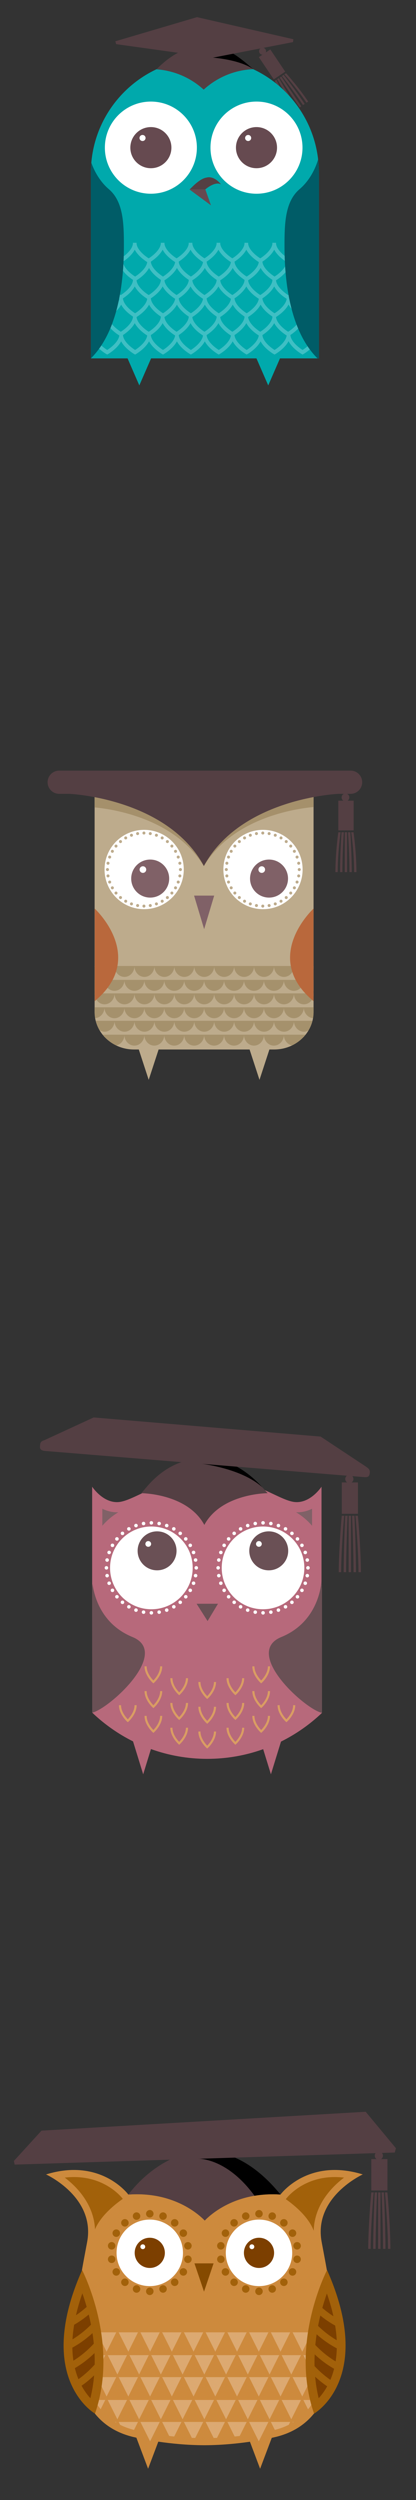 <?xml version="1.0" encoding="utf-8"?>
<!-- Generator: Adobe Illustrator 16.0.0, SVG Export Plug-In . SVG Version: 6.00 Build 0)  -->
<!DOCTYPE svg PUBLIC "-//W3C//DTD SVG 1.1//EN" "http://www.w3.org/Graphics/SVG/1.1/DTD/svg11.dtd">
<svg version="1.1" id="Layer_1" xmlns="http://www.w3.org/2000/svg" xmlns:xlink="http://www.w3.org/1999/xlink" x="0px" y="0px" viewBox="0 0 120 720" enable-background="new 0 0 120 720" xml:space="preserve">
<rect x="0" y="0" width="120" height="720" fill="#333333" stroke="none"/>
<g>
	<g>
		
			<rect x="76.483" y="14.726" transform="matrix(0.83 -0.558 0.558 0.83 2.971 46.913)" fill="#543F43" width="3.976" height="7.708"/>
		<path fill="#543F43" d="M76.578,14.188c0.309,0.461,0.185,1.087-0.277,1.397c-0.46,0.31-1.087,0.187-1.395-0.275
			c-0.312-0.462-0.188-1.087,0.273-1.397C75.641,13.604,76.268,13.727,76.578,14.188z"/>
		<g>
			<path fill="#543F43" d="M79.233,23.288c0.477,0.979,2.553,5.149,5.139,9.001l0.494-0.332c-2.646-3.941-4.754-8.224-5.134-9.004
				L79.233,23.288z"/>
			<path fill="#543F43" d="M79.932,22.82c0.513,0.893,2.848,4.918,5.45,8.792l0.492-0.331c-2.63-3.917-4.988-7.993-5.446-8.793
				L79.932,22.82z"/>
			
				<rect x="78.586" y="26.181" transform="matrix(-0.557 -0.83 0.83 -0.557 108.471 110.77)" fill="#543F43" width="10.338" height="0.592"/>
			<path fill="#543F43" d="M81.324,21.885c0.563,0.728,3.445,4.455,6.074,8.372l0.494-0.33c-2.602-3.874-5.442-7.56-6.075-8.373
				L81.324,21.885z"/>
			<path fill="#543F43" d="M82.017,21.419c0.579,0.646,3.747,4.218,6.392,8.16l0.493-0.331c-2.586-3.853-5.66-7.352-6.386-8.164
				L82.017,21.419z"/>
		</g>
	</g>
	<path fill="#00A9AC" d="M91.99,49.726c0-18.165-14.723-32.886-32.886-32.886c-18.164,0-32.887,14.722-32.887,32.886v53.489H91.99
		V49.726z"/>
	<circle fill="#FFFFFF" cx="43.521" cy="42.524" r="13.27"/>
	<circle fill="#FFFFFF" cx="73.987" cy="42.524" r="13.271"/>
	<g>
		<circle fill="#664A50" cx="43.522" cy="42.524" r="5.925"/>
		<circle fill="#FFFFFF" cx="41.116" cy="39.742" r="0.875"/>
		<circle fill="#664A50" cx="73.987" cy="42.524" r="5.925"/>
		<circle fill="#FFFFFF" cx="71.583" cy="39.742" r="0.875"/>
	</g>
	<polygon fill="#00A9AC" points="40.189,111 40.189,111 36.717,103.031 43.662,103.031 	"/>
	<polygon fill="#00A9AC" points="77.372,111 77.372,111 80.846,103.031 73.898,103.031 	"/>
	<path fill="#3FBFC4" d="M87.673,91.323c0.754-0.461,4.18-2.705,4.18-5.584h-1.047c0,1.903-2.359,3.759-3.521,4.483
		c-1.129-0.703-3.374-2.471-3.507-4.316c1.049-0.682,3.72-2.66,3.896-5.154c0.754-0.46,4.18-2.704,4.18-5.584h-1.047
		c0,1.903-2.359,3.76-3.521,4.482c-1.129-0.703-3.374-2.47-3.507-4.316c1.084-0.705,3.911-2.795,3.911-5.413h-1.047
		c0,1.903-2.355,3.76-3.52,4.482c-1.108-0.688-3.298-2.41-3.497-4.218c0.004-0.088,0.019-0.175,0.019-0.264h-1.088
		c0,0.089,0.014,0.175,0.021,0.264c-0.204,1.809-2.39,3.53-3.501,4.218c-1.108-0.688-3.296-2.407-3.499-4.216
		c0.007-0.088,0.021-0.175,0.021-0.266h-1.089c0,0.091,0.015,0.178,0.022,0.266c-0.204,1.809-2.391,3.528-3.503,4.216
		c-1.105-0.688-3.295-2.407-3.497-4.216c0.007-0.088,0.021-0.175,0.021-0.266h-1.092c0,0.091,0.016,0.178,0.024,0.266
		c-0.203,1.809-2.391,3.528-3.502,4.216c-1.107-0.688-3.296-2.407-3.499-4.216c0.007-0.088,0.024-0.175,0.024-0.266h-1.09
		c0,0.091,0.012,0.178,0.021,0.266c-0.203,1.809-2.391,3.528-3.5,4.216c-1.108-0.688-3.299-2.41-3.499-4.218
		c0.006-0.088,0.021-0.175,0.021-0.264h-1.09c0,0.089,0.016,0.175,0.021,0.264c-0.2,1.809-2.391,3.53-3.498,4.218
		c-1.109-0.688-3.299-2.407-3.501-4.216c0.007-0.088,0.021-0.175,0.021-0.266h-1.088c0,0.091,0.014,0.178,0.021,0.266
		c-0.203,1.809-2.392,3.528-3.499,4.216c-1.163-0.722-3.521-2.579-3.521-4.482h-1.049c0,2.827,3.304,5.042,4.139,5.558
		c-0.233,1.792-2.394,3.488-3.491,4.17c-1.163-0.722-3.519-2.58-3.519-4.482h-1.05c0,2.627,2.855,4.728,3.931,5.424
		c0.074,2.778,3.302,4.95,4.129,5.458c-0.233,1.791-2.394,3.489-3.491,4.171c-1.163-0.724-3.519-2.58-3.519-4.483h-1.05
		c0,2.627,2.855,4.728,3.931,5.424c0.074,2.781,3.302,4.951,4.129,5.459c-0.233,1.791-2.394,3.487-3.491,4.171
		c-1.163-0.723-3.519-2.579-3.519-4.483h-1.05c0,3.167,4.15,5.572,4.33,5.673l0.238,0.136l0.239-0.136
		c0.136-0.078,2.654-1.545,3.783-3.673c1.13,2.128,3.647,3.595,3.784,3.673l0.239,0.136l0.237-0.136
		c0.138-0.078,2.654-1.545,3.786-3.671c1.129,2.126,3.646,3.594,3.784,3.671l0.237,0.136l0.24-0.136
		c0.138-0.078,2.655-1.544,3.782-3.671c1.132,2.127,3.648,3.594,3.788,3.671l0.234,0.136l0.24-0.136
		c0.138-0.078,2.654-1.545,3.783-3.671c1.13,2.126,3.647,3.594,3.786,3.671l0.237,0.136l0.241-0.136
		c0.136-0.078,2.653-1.545,3.782-3.673c1.129,2.128,3.646,3.595,3.783,3.673l0.239,0.136l0.238-0.136
		c0.138-0.078,2.656-1.545,3.784-3.671c1.129,2.126,3.646,3.594,3.785,3.671l0.239,0.136l0.237-0.136
		c0.138-0.08,2.686-1.563,3.801-3.714c1.116,2.15,3.666,3.634,3.806,3.714l0.238,0.136l0.237-0.136
		c0.18-0.101,4.331-2.506,4.331-5.673h-1.047c0,1.904-2.359,3.76-3.521,4.483c-1.129-0.701-3.374-2.471-3.507-4.314
		C84.826,95.796,87.497,93.818,87.673,91.323z M83.24,77.124c0.866,1.674,2.601,2.94,3.394,3.46
		c-0.073,1.871-2.367,3.681-3.512,4.392c-1.108-0.69-3.298-2.41-3.497-4.219c0-0.01,0-0.021,0-0.029
		C80.25,80.341,82.278,78.98,83.24,77.124z M79.1,82.494c0.975,1.834,2.974,3.175,3.596,3.56c-0.234,1.79-2.395,3.486-3.493,4.168
		c-1.109-0.69-3.299-2.41-3.5-4.217c0-0.027,0.002-0.056,0.004-0.083C76.488,85.416,78.215,84.159,79.1,82.494z M75.706,75.351
		c0.782-0.507,2.509-1.764,3.394-3.429c0.975,1.834,2.974,3.175,3.596,3.561c-0.234,1.789-2.395,3.485-3.493,4.167
		c-1.109-0.689-3.299-2.409-3.5-4.217C75.702,75.408,75.704,75.379,75.706,75.351z M75.178,77.169
		c0.882,1.66,2.604,2.912,3.386,3.422c0.004,0.055,0.01,0.109,0.014,0.165c-0.204,1.809-2.39,3.529-3.501,4.219
		c-1.108-0.69-3.296-2.407-3.499-4.216c0.001-0.011,0.001-0.021,0.003-0.03C72.201,80.344,74.205,79.004,75.178,77.169z
		 M71.053,82.494c0.973,1.829,2.968,3.167,3.593,3.557c-0.233,1.791-2.391,3.489-3.49,4.171c-1.107-0.69-3.298-2.41-3.498-4.22
		c0.001-0.026,0.001-0.054,0.004-0.081C68.44,85.416,70.171,84.159,71.053,82.494z M67.661,75.351
		c0.779-0.507,2.51-1.764,3.392-3.429c0.973,1.831,2.968,3.169,3.593,3.558c-0.233,1.792-2.391,3.488-3.49,4.17
		c-1.107-0.689-3.298-2.41-3.498-4.219C67.658,75.404,67.658,75.376,67.661,75.351z M67.133,77.167
		c0.88,1.661,2.603,2.914,3.384,3.424c0.006,0.056,0.01,0.111,0.015,0.167c-0.204,1.809-2.391,3.526-3.503,4.216
		c-1.105-0.69-3.295-2.407-3.497-4.216c0.001-0.011,0.001-0.021,0.001-0.03C64.153,80.344,66.158,79.004,67.133,77.167z
		 M63.008,82.494c0.971,1.829,2.964,3.167,3.594,3.557c-0.234,1.791-2.392,3.489-3.492,4.171c-1.107-0.69-3.298-2.41-3.501-4.217
		c0.004-0.027,0.004-0.056,0.008-0.083C60.396,85.416,62.124,84.16,63.008,82.494z M59.616,75.351
		c0.779-0.507,2.508-1.762,3.392-3.427c0.971,1.829,2.964,3.167,3.594,3.556c-0.234,1.792-2.392,3.488-3.492,4.17
		c-1.107-0.689-3.298-2.409-3.501-4.217C59.612,75.408,59.612,75.379,59.616,75.351z M59.086,77.169
		c0.882,1.66,2.604,2.912,3.387,3.422c0.003,0.056,0.008,0.111,0.013,0.167c-0.203,1.809-2.391,3.526-3.502,4.216
		c-1.107-0.69-3.296-2.407-3.499-4.216c0-0.011,0-0.021,0.003-0.03C56.109,80.344,58.112,79.004,59.086,77.169z M54.961,82.494
		c0.972,1.829,2.968,3.167,3.594,3.557c-0.233,1.791-2.392,3.489-3.492,4.171c-1.106-0.69-3.296-2.41-3.497-4.217
		c0-0.027,0.002-0.056,0.006-0.083C52.349,85.416,54.078,84.159,54.961,82.494z M51.571,75.351c0.777-0.507,2.507-1.764,3.39-3.429
		c0.972,1.831,2.968,3.169,3.594,3.558c-0.233,1.792-2.392,3.488-3.492,4.17c-1.106-0.689-3.296-2.409-3.497-4.217
		C51.565,75.408,51.567,75.379,51.571,75.351z M51.04,77.169c0.882,1.66,2.604,2.912,3.386,3.422
		c0.004,0.056,0.009,0.111,0.014,0.167c-0.203,1.809-2.391,3.526-3.5,4.216c-1.108-0.69-3.299-2.41-3.499-4.219
		c0-0.01,0-0.021,0.002-0.027C48.063,80.345,50.066,79.004,51.04,77.169z M46.916,82.494c0.972,1.829,2.965,3.167,3.594,3.557
		c-0.233,1.791-2.393,3.489-3.492,4.171c-1.107-0.69-3.297-2.41-3.499-4.217c0.003-0.027,0.003-0.056,0.007-0.083
		C44.306,85.416,46.032,84.159,46.916,82.494z M43.525,75.351c0.78-0.507,2.507-1.764,3.391-3.429
		c0.972,1.831,2.965,3.169,3.594,3.558c-0.233,1.792-2.393,3.488-3.492,4.17c-1.107-0.689-3.297-2.409-3.499-4.217
		C43.521,75.408,43.521,75.379,43.525,75.351z M42.996,77.169c0.881,1.66,2.602,2.912,3.384,3.422
		c0.005,0.055,0.007,0.109,0.013,0.165c-0.2,1.809-2.391,3.529-3.498,4.219c-1.109-0.69-3.299-2.407-3.501-4.216
		c0.001-0.011,0.001-0.021,0.003-0.03C40.019,80.344,42.021,79.004,42.996,77.169z M38.87,82.494
		c0.97,1.829,2.966,3.167,3.593,3.557c-0.232,1.791-2.391,3.489-3.49,4.171c-1.109-0.69-3.3-2.41-3.5-4.22
		c0.004-0.026,0.004-0.054,0.006-0.081C36.258,85.416,37.986,84.159,38.87,82.494z M35.479,75.351
		c0.779-0.507,2.508-1.764,3.392-3.429c0.97,1.831,2.966,3.169,3.593,3.558c-0.232,1.792-2.391,3.488-3.49,4.17
		c-1.109-0.689-3.3-2.41-3.5-4.219C35.477,75.404,35.477,75.376,35.479,75.351z M31.348,80.731c0.615-0.381,2.626-1.725,3.602-3.564
		c0.882,1.661,2.604,2.914,3.385,3.424c0.006,0.056,0.01,0.111,0.014,0.167c-0.203,1.809-2.392,3.526-3.499,4.216
		C33.734,84.283,31.531,82.55,31.348,80.731z M34.849,95.547c-1.114-0.692-3.317-2.428-3.501-4.244
		c0.615-0.382,2.626-1.725,3.602-3.564c0.882,1.66,2.604,2.915,3.385,3.423c0.006,0.056,0.01,0.112,0.014,0.167
		C38.145,93.137,35.956,94.858,34.849,95.547z M38.973,100.792c-1.109-0.689-3.3-2.41-3.5-4.219
		c0.004-0.026,0.004-0.054,0.006-0.081c0.779-0.508,2.508-1.763,3.392-3.427c0.97,1.83,2.966,3.166,3.593,3.556
		C42.23,98.412,40.072,100.108,38.973,100.792z M42.895,95.547c-1.109-0.689-3.299-2.411-3.501-4.217
		c0.001-0.01,0.001-0.021,0.003-0.03c0.622-0.386,2.624-1.725,3.6-3.561c0.881,1.662,2.602,2.915,3.384,3.423
		c0.005,0.056,0.007,0.11,0.013,0.165C46.192,93.136,44.002,94.858,42.895,95.547z M47.018,100.792
		c-1.107-0.689-3.297-2.409-3.499-4.216c0.003-0.028,0.003-0.057,0.007-0.083c0.78-0.508,2.507-1.763,3.391-3.427
		c0.972,1.83,2.965,3.166,3.594,3.556C50.276,98.412,48.117,100.108,47.018,100.792z M50.939,95.547
		c-1.108-0.689-3.299-2.412-3.499-4.22c0-0.009,0-0.019,0.002-0.027c0.621-0.384,2.624-1.725,3.598-3.561
		c0.882,1.662,2.604,2.915,3.386,3.423c0.004,0.056,0.009,0.112,0.014,0.167C54.236,93.137,52.049,94.858,50.939,95.547z
		 M55.062,100.792c-1.106-0.689-3.296-2.409-3.497-4.216c0-0.028,0.002-0.057,0.006-0.083c0.777-0.508,2.507-1.763,3.39-3.427
		c0.972,1.83,2.968,3.166,3.594,3.556C58.321,98.412,56.163,100.108,55.062,100.792z M58.983,95.547
		c-1.107-0.689-3.296-2.411-3.499-4.217c0-0.01,0-0.021,0.003-0.03c0.622-0.386,2.625-1.725,3.599-3.561
		c0.882,1.662,2.604,2.915,3.387,3.423c0.003,0.056,0.008,0.112,0.013,0.167C62.282,93.137,60.095,94.858,58.983,95.547z
		 M63.109,100.792c-1.107-0.689-3.298-2.409-3.501-4.216c0.004-0.028,0.004-0.057,0.008-0.083c0.779-0.508,2.508-1.762,3.392-3.425
		c0.971,1.828,2.964,3.164,3.594,3.554C66.367,98.412,64.21,100.108,63.109,100.792z M67.028,95.547
		c-1.105-0.689-3.295-2.411-3.497-4.217c0.001-0.01,0.001-0.021,0.001-0.03c0.621-0.386,2.626-1.725,3.601-3.561
		c0.88,1.66,2.603,2.915,3.384,3.423c0.006,0.056,0.01,0.112,0.015,0.167C70.327,93.137,68.141,94.858,67.028,95.547z
		 M71.155,100.792c-1.107-0.689-3.298-2.41-3.498-4.219c0.001-0.026,0.001-0.054,0.004-0.081c0.779-0.508,2.51-1.763,3.392-3.427
		c0.973,1.83,2.968,3.166,3.593,3.556C74.412,98.412,72.255,100.108,71.155,100.792z M75.076,95.547
		c-1.108-0.689-3.296-2.411-3.499-4.217c0.001-0.01,0.001-0.021,0.003-0.03c0.621-0.386,2.625-1.725,3.598-3.561
		c0.882,1.662,2.604,2.915,3.386,3.423c0.004,0.056,0.01,0.11,0.014,0.165C78.373,93.136,76.188,94.858,75.076,95.547z
		 M79.202,100.792c-1.109-0.689-3.299-2.409-3.5-4.216c0-0.028,0.002-0.057,0.004-0.083c0.782-0.508,2.509-1.763,3.394-3.427
		c0.975,1.833,2.974,3.174,3.596,3.559C82.461,98.415,80.301,100.109,79.202,100.792z M83.122,95.547
		c-1.108-0.689-3.298-2.412-3.497-4.22c0-0.01,0-0.019,0-0.029c0.625-0.387,2.653-1.746,3.615-3.604
		c0.866,1.674,2.601,2.941,3.394,3.459C86.561,93.027,84.267,94.835,83.122,95.547z"/>
	<path fill="#005C67" d="M31.396,54.484c-2.981-2.535-4.455-5.923-5.047-7.621c-0.082,0.944-0.132,1.898-0.132,2.862v53.489
		c9.091-9.007,9.522-26.188,9.522-32.599C35.74,64.203,35.534,58,31.396,54.484z"/>
	<path fill="#005C67" d="M91.99,49.726c0-1.296-0.084-2.57-0.23-3.829c-0.187,0.703-1.534,5.344-5.35,8.587
		c-4.136,3.516-4.343,9.719-4.343,16.132c0,6.411,0.431,23.592,9.522,32.599h0.4V49.726z"/>
	<path fill="#664A50" d="M54.765,54.484l-0.132,0.065l6.228,4.595l-1.631-4.595l-4.509-0.029
		C54.721,54.52,54.736,54.505,54.765,54.484z"/>
	<path fill="#543F43" d="M59.572,51.143C59.492,51.165,59.66,51.131,59.572,51.143c-2.067,0.307-4.425,3.05-4.808,3.341
		c-0.028,0.021-0.044,0.036-0.044,0.036l4.509,0.029c0,0,2.723-2.434,4.526-1.449C63.756,53.1,61.858,50.532,59.572,51.143z"/>
	<path fill="#543F43" d="M73.017,19.927c-3.681-3.207-7.408-6.689-13.912-6.689c-6.777,0-11.312,4.13-13.997,6.725
		c5.238,0.365,9.991,2.515,13.646,5.852C62.555,22.349,67.535,20.16,73.017,19.927z"/>
	<path d="M61.426,16.603c0,0,7.715,0.536,11.591,3.325c0,0-4.126-3.831-6.793-5.021C63.556,13.715,61.426,16.603,61.426,16.603z"/>
	<polygon fill="#543F43" points="33.271,11.891 33.507,12.715 61.426,16.603 84.515,12.126 84.632,11.301 56.83,4.94 	"/>
</g>
<g>
	<path fill="#BDAB8C" d="M27.292,227.723v63.771c0,5.945,5.089,10.762,11.367,10.762h40.424c6.278,0,11.366-4.816,11.366-10.762
		v-63.771H27.292z"/>
	<circle fill="#FFFFFF" cx="41.584" cy="250.42" r="11.424"/>
	<circle fill="#BDAB8C" cx="41.521" cy="239.914" r="0.433"/>
	<path fill="#BDAB8C" d="M40.123,239.998c0.04,0.238-0.118,0.461-0.352,0.504c-0.237,0.039-0.463-0.115-0.503-0.352
		c-0.043-0.236,0.115-0.463,0.351-0.504S40.081,239.762,40.123,239.998z"/>
	<path fill="#BDAB8C" d="M38.333,240.398c0.079,0.227-0.035,0.477-0.261,0.557c-0.226,0.082-0.475-0.031-0.556-0.258
		c-0.083-0.227,0.033-0.477,0.258-0.559C38.003,240.059,38.249,240.174,38.333,240.398z"/>
	<path fill="#BDAB8C" d="M36.639,241.105c0.118,0.207,0.048,0.473-0.16,0.596c-0.208,0.117-0.473,0.049-0.592-0.16
		c-0.122-0.209-0.051-0.475,0.157-0.596C36.253,240.828,36.519,240.898,36.639,241.105z"/>
	<path fill="#BDAB8C" d="M35.092,242.094c0.153,0.186,0.129,0.461-0.053,0.615c-0.185,0.152-0.459,0.131-0.611-0.053
		c-0.154-0.189-0.131-0.459,0.053-0.615C34.665,241.889,34.938,241.912,35.092,242.094z"/>
	<path fill="#BDAB8C" d="M33.743,243.336c0.181,0.156,0.206,0.432,0.052,0.615c-0.154,0.186-0.427,0.207-0.611,0.053
		c-0.184-0.156-0.209-0.428-0.056-0.611C33.283,243.209,33.558,243.186,33.743,243.336z"/>
	<path fill="#BDAB8C" d="M32.628,244.795c0.206,0.123,0.279,0.389,0.158,0.598c-0.12,0.205-0.384,0.279-0.593,0.158
		s-0.277-0.385-0.158-0.596C32.153,244.75,32.419,244.678,32.628,244.795z"/>
	<path fill="#BDAB8C" d="M31.783,246.424c0.227,0.086,0.341,0.336,0.262,0.562c-0.083,0.223-0.331,0.342-0.556,0.26
		c-0.228-0.084-0.342-0.332-0.263-0.561C31.311,246.463,31.559,246.346,31.783,246.424z"/>
	<path fill="#BDAB8C" d="M31.234,248.178c0.239,0.045,0.396,0.268,0.354,0.506c-0.043,0.234-0.266,0.395-0.505,0.354
		c-0.235-0.043-0.392-0.268-0.353-0.506C30.773,248.297,31,248.139,31.234,248.178z"/>
	<path fill="#BDAB8C" d="M31,249.996c0.239,0.004,0.434,0.199,0.438,0.439c-0.004,0.238-0.193,0.434-0.436,0.434
		s-0.435-0.193-0.437-0.436C30.567,250.195,30.76,250,31,249.996z"/>
	<path fill="#BDAB8C" d="M31.082,251.832c0.239-0.039,0.464,0.117,0.507,0.355c0.041,0.232-0.114,0.459-0.353,0.502
		c-0.237,0.043-0.463-0.115-0.507-0.354C30.692,252.1,30.849,251.875,31.082,251.832z"/>
	<path fill="#BDAB8C" d="M31.484,253.623c0.228-0.08,0.478,0.035,0.561,0.262c0.079,0.225-0.035,0.471-0.262,0.557
		c-0.228,0.084-0.473-0.033-0.559-0.26C31.147,253.955,31.26,253.707,31.484,253.623z"/>
	<path fill="#BDAB8C" d="M32.191,255.316c0.209-0.115,0.473-0.047,0.597,0.162c0.117,0.205,0.046,0.471-0.158,0.594
		c-0.212,0.121-0.473,0.051-0.599-0.16C31.916,255.703,31.983,255.439,32.191,255.316z"/>
	<path fill="#BDAB8C" d="M33.179,256.863c0.189-0.15,0.462-0.129,0.616,0.055c0.15,0.182,0.129,0.455-0.052,0.613
		c-0.188,0.154-0.458,0.129-0.616-0.055C32.975,257.293,32.998,257.02,33.179,256.863z"/>
	<path fill="#BDAB8C" d="M34.422,258.215c0.158-0.184,0.433-0.207,0.619-0.053c0.178,0.152,0.204,0.424,0.052,0.611
		c-0.156,0.186-0.428,0.207-0.615,0.053C34.297,258.674,34.27,258.398,34.422,258.215z"/>
	<path fill="#BDAB8C" d="M35.883,259.328c0.123-0.205,0.386-0.277,0.598-0.16c0.204,0.121,0.275,0.385,0.158,0.596
		c-0.122,0.211-0.386,0.279-0.598,0.158C35.836,259.803,35.763,259.537,35.883,259.328z"/>
	<path fill="#BDAB8C" d="M37.513,260.172c0.087-0.223,0.334-0.34,0.56-0.26c0.223,0.08,0.34,0.33,0.261,0.559
		c-0.084,0.227-0.33,0.342-0.559,0.26C37.55,260.646,37.434,260.398,37.513,260.172z"/>
	<path fill="#BDAB8C" d="M39.263,260.721c0.046-0.236,0.27-0.395,0.51-0.354c0.231,0.039,0.39,0.266,0.351,0.506
		c-0.042,0.236-0.267,0.393-0.506,0.352C39.384,261.184,39.226,260.959,39.263,260.721z"/>
	<path fill="#BDAB8C" d="M41.084,260.957c0.005-0.24,0.198-0.436,0.438-0.436c0.235-0.002,0.43,0.193,0.436,0.436
		c0,0.238-0.193,0.434-0.438,0.436C41.283,261.391,41.089,261.199,41.084,260.957z"/>
	<path fill="#BDAB8C" d="M42.918,260.871c-0.038-0.238,0.118-0.461,0.355-0.504c0.233-0.041,0.459,0.117,0.505,0.354
		c0.041,0.236-0.117,0.461-0.353,0.506C43.188,261.264,42.963,261.109,42.918,260.871z"/>
	<path fill="#BDAB8C" d="M44.709,260.469c-0.077-0.225,0.036-0.475,0.264-0.555c0.221-0.082,0.47,0.033,0.557,0.26
		c0.083,0.225-0.035,0.473-0.261,0.557C45.044,260.811,44.798,260.697,44.709,260.469z"/>
	<path fill="#BDAB8C" d="M46.403,259.764c-0.114-0.209-0.047-0.475,0.164-0.596c0.2-0.119,0.47-0.047,0.596,0.162
		c0.119,0.207,0.045,0.473-0.162,0.594C46.792,260.041,46.526,259.973,46.403,259.764z"/>
	<path fill="#BDAB8C" d="M47.95,258.775c-0.152-0.186-0.13-0.461,0.056-0.613c0.178-0.154,0.454-0.131,0.613,0.055
		c0.157,0.182,0.128,0.455-0.056,0.611C48.381,258.98,48.106,258.957,47.95,258.775z"/>
	<path fill="#BDAB8C" d="M49.301,257.531c-0.182-0.154-0.207-0.43-0.052-0.615c0.15-0.182,0.426-0.205,0.613-0.053
		c0.186,0.156,0.206,0.428,0.053,0.615C49.762,257.66,49.486,257.686,49.301,257.531z"/>
	<path fill="#BDAB8C" d="M50.414,256.072c-0.205-0.121-0.279-0.387-0.156-0.596c0.116-0.205,0.382-0.275,0.596-0.158
		c0.207,0.121,0.276,0.385,0.156,0.596C50.889,256.119,50.626,256.193,50.414,256.072z"/>
	<path fill="#BDAB8C" d="M51.259,254.443c-0.222-0.082-0.343-0.334-0.257-0.561c0.077-0.221,0.329-0.34,0.557-0.256
		c0.228,0.08,0.342,0.328,0.26,0.559C51.733,254.406,51.486,254.525,51.259,254.443z"/>
	<path fill="#BDAB8C" d="M51.807,252.693c-0.233-0.045-0.396-0.271-0.353-0.508c0.04-0.232,0.265-0.391,0.507-0.352
		c0.235,0.041,0.391,0.266,0.352,0.506C52.27,252.572,52.046,252.732,51.807,252.693z"/>
	<path fill="#BDAB8C" d="M52.041,250.871c-0.237-0.002-0.435-0.197-0.433-0.438c-0.002-0.236,0.192-0.43,0.438-0.434
		c0.239-0.004,0.431,0.191,0.433,0.438C52.477,250.674,52.285,250.869,52.041,250.871z"/>
	<path fill="#BDAB8C" d="M51.957,249.039c-0.233,0.039-0.463-0.119-0.505-0.359c-0.041-0.232,0.116-0.455,0.358-0.5
		c0.235-0.045,0.457,0.115,0.502,0.354C52.352,248.77,52.196,248.994,51.957,249.039z"/>
	<path fill="#BDAB8C" d="M51.558,247.248c-0.224,0.078-0.477-0.037-0.559-0.268c-0.083-0.219,0.034-0.467,0.264-0.553
		c0.224-0.084,0.471,0.033,0.558,0.262C51.896,246.914,51.786,247.162,51.558,247.248z"/>
	<path fill="#BDAB8C" d="M50.852,245.553c-0.208,0.115-0.477,0.047-0.596-0.164c-0.121-0.203-0.047-0.467,0.164-0.594
		c0.206-0.119,0.469-0.045,0.593,0.162C51.127,245.164,51.061,245.43,50.852,245.553z"/>
	<path fill="#BDAB8C" d="M49.861,244.008c-0.184,0.148-0.459,0.129-0.615-0.061c-0.152-0.178-0.127-0.451,0.061-0.611
		c0.18-0.152,0.451-0.129,0.611,0.057C50.068,243.574,50.046,243.848,49.861,244.008z"/>
	<path fill="#BDAB8C" d="M48.619,242.656c-0.155,0.18-0.432,0.207-0.617,0.049c-0.179-0.15-0.204-0.424-0.048-0.611
		c0.152-0.186,0.423-0.205,0.611-0.053C48.747,242.195,48.774,242.467,48.619,242.656z"/>
	<path fill="#BDAB8C" d="M47.159,241.543c-0.12,0.203-0.388,0.277-0.6,0.152c-0.201-0.113-0.271-0.377-0.15-0.592
		c0.117-0.207,0.38-0.275,0.592-0.158C47.208,241.066,47.279,241.33,47.159,241.543z"/>
	<path fill="#BDAB8C" d="M45.529,240.699c-0.083,0.221-0.334,0.34-0.562,0.256c-0.222-0.078-0.336-0.328-0.255-0.559
		c0.081-0.225,0.328-0.338,0.558-0.258C45.493,240.221,45.612,240.469,45.529,240.699z"/>
	<path fill="#BDAB8C" d="M43.777,240.15c-0.043,0.232-0.269,0.395-0.507,0.35c-0.232-0.037-0.388-0.262-0.348-0.506
		c0.039-0.234,0.262-0.389,0.505-0.352C43.659,239.686,43.819,239.91,43.777,240.15z"/>
	<circle fill="#FFFFFF" cx="75.865" cy="250.42" r="11.424"/>
	<circle fill="#BDAB8C" cx="75.803" cy="239.914" r="0.435"/>
	<path fill="#BDAB8C" d="M74.403,239.998c0.041,0.238-0.116,0.461-0.352,0.504c-0.237,0.039-0.461-0.115-0.504-0.352
		c-0.042-0.236,0.116-0.463,0.352-0.504C74.137,239.605,74.362,239.762,74.403,239.998z"/>
	<circle fill="#BDAB8C" cx="72.206" cy="240.548" r="0.435"/>
	<path fill="#BDAB8C" d="M70.92,241.105c0.116,0.207,0.047,0.473-0.16,0.596c-0.207,0.117-0.475,0.049-0.592-0.16
		c-0.123-0.209-0.05-0.475,0.156-0.596C70.533,240.828,70.799,240.898,70.92,241.105z"/>
	<path fill="#BDAB8C" d="M69.374,242.094c0.153,0.186,0.128,0.461-0.054,0.615c-0.184,0.152-0.459,0.131-0.612-0.053
		c-0.153-0.189-0.13-0.459,0.052-0.615C68.945,241.889,69.219,241.912,69.374,242.094z"/>
	<path fill="#BDAB8C" d="M68.022,243.336c0.184,0.156,0.208,0.432,0.053,0.615c-0.153,0.186-0.429,0.207-0.61,0.053
		c-0.186-0.156-0.208-0.428-0.054-0.611C67.563,243.209,67.838,243.186,68.022,243.336z"/>
	<path fill="#BDAB8C" d="M66.907,244.795c0.207,0.123,0.278,0.389,0.16,0.598c-0.121,0.205-0.386,0.279-0.594,0.158
		c-0.207-0.121-0.278-0.385-0.158-0.596C66.435,244.75,66.701,244.678,66.907,244.795z"/>
	<path fill="#BDAB8C" d="M66.064,246.424c0.228,0.086,0.34,0.336,0.259,0.562c-0.08,0.223-0.328,0.342-0.555,0.26
		c-0.228-0.084-0.342-0.332-0.262-0.561C65.592,246.463,65.839,246.346,66.064,246.424z"/>
	<path fill="#BDAB8C" d="M65.517,248.178c0.235,0.045,0.394,0.268,0.354,0.506c-0.048,0.234-0.268,0.395-0.503,0.354
		c-0.239-0.043-0.396-0.268-0.355-0.506C65.057,248.297,65.279,248.139,65.517,248.178z"/>
	<path fill="#BDAB8C" d="M65.279,249.996c0.244,0.004,0.436,0.199,0.438,0.439c-0.002,0.238-0.193,0.434-0.436,0.434
		c-0.239,0-0.434-0.193-0.435-0.436C64.848,250.195,65.042,250,65.279,249.996z"/>
	<path fill="#BDAB8C" d="M65.364,251.832c0.238-0.039,0.459,0.117,0.507,0.355c0.039,0.232-0.117,0.459-0.354,0.502
		s-0.46-0.115-0.504-0.354C64.973,252.1,65.129,251.875,65.364,251.832z"/>
	<path fill="#BDAB8C" d="M65.766,253.623c0.229-0.08,0.475,0.035,0.562,0.262c0.077,0.225-0.035,0.471-0.263,0.557
		c-0.228,0.084-0.473-0.033-0.559-0.26C65.427,253.955,65.539,253.707,65.766,253.623z"/>
	<path fill="#BDAB8C" d="M66.472,255.316c0.21-0.115,0.475-0.047,0.598,0.162c0.115,0.205,0.049,0.471-0.16,0.594
		c-0.21,0.121-0.475,0.051-0.596-0.16C66.195,255.703,66.266,255.439,66.472,255.316z"/>
	<path fill="#BDAB8C" d="M67.461,256.863c0.186-0.15,0.459-0.129,0.616,0.055c0.151,0.182,0.129,0.455-0.055,0.613
		c-0.185,0.154-0.455,0.129-0.615-0.055C67.257,257.293,67.276,257.02,67.461,256.863z"/>
	<path fill="#BDAB8C" d="M68.705,258.215c0.156-0.184,0.429-0.207,0.615-0.053c0.179,0.152,0.207,0.424,0.054,0.611
		c-0.155,0.186-0.429,0.207-0.616,0.053C68.578,258.674,68.552,258.398,68.705,258.215z"/>
	<path fill="#BDAB8C" d="M70.162,259.328c0.126-0.205,0.389-0.277,0.6-0.16c0.202,0.121,0.274,0.385,0.158,0.596
		c-0.123,0.211-0.387,0.279-0.597,0.158C70.118,259.803,70.045,259.537,70.162,259.328z"/>
	<path fill="#BDAB8C" d="M71.793,260.172c0.087-0.223,0.335-0.34,0.56-0.26c0.222,0.08,0.341,0.33,0.262,0.559
		c-0.083,0.227-0.332,0.342-0.562,0.26C71.831,260.646,71.712,260.398,71.793,260.172z"/>
	<path fill="#BDAB8C" d="M73.544,260.721c0.047-0.236,0.271-0.395,0.508-0.354c0.231,0.039,0.392,0.266,0.352,0.506
		c-0.041,0.236-0.267,0.393-0.506,0.352C73.664,261.184,73.504,260.959,73.544,260.721z"/>
	<path fill="#BDAB8C" d="M75.363,260.957c0.007-0.24,0.199-0.436,0.44-0.436c0.237-0.002,0.432,0.193,0.435,0.436
		c-0.001,0.238-0.194,0.434-0.437,0.436C75.562,261.391,75.368,261.199,75.363,260.957z"/>
	<path fill="#BDAB8C" d="M77.198,260.871c-0.036-0.238,0.119-0.461,0.356-0.504c0.23-0.041,0.458,0.117,0.505,0.354
		c0.041,0.236-0.116,0.461-0.355,0.506C77.471,261.264,77.245,261.109,77.198,260.871z"/>
	<path fill="#BDAB8C" d="M78.991,260.469c-0.079-0.225,0.036-0.475,0.263-0.555c0.22-0.082,0.472,0.033,0.559,0.26
		c0.082,0.225-0.035,0.473-0.263,0.557C79.325,260.811,79.076,260.697,78.991,260.469z"/>
	<path fill="#BDAB8C" d="M80.685,259.764c-0.116-0.209-0.046-0.475,0.164-0.596c0.201-0.119,0.469-0.047,0.593,0.162
		c0.121,0.207,0.048,0.473-0.161,0.594C81.073,260.041,80.809,259.973,80.685,259.764z"/>
	<path fill="#BDAB8C" d="M82.231,258.775c-0.152-0.186-0.13-0.461,0.055-0.613c0.18-0.154,0.455-0.131,0.614,0.055
		c0.155,0.182,0.13,0.455-0.055,0.611C82.662,258.98,82.388,258.957,82.231,258.775z"/>
	<path fill="#BDAB8C" d="M83.581,257.531c-0.181-0.154-0.207-0.43-0.049-0.615c0.146-0.182,0.423-0.205,0.61-0.053
		c0.187,0.156,0.207,0.428,0.056,0.615C84.041,257.66,83.768,257.686,83.581,257.531z"/>
	<path fill="#BDAB8C" d="M84.694,256.072c-0.204-0.121-0.278-0.387-0.153-0.596c0.114-0.205,0.38-0.275,0.593-0.158
		c0.208,0.121,0.277,0.385,0.156,0.596C85.169,256.119,84.908,256.193,84.694,256.072z"/>
	<path fill="#BDAB8C" d="M85.537,254.443c-0.221-0.082-0.342-0.334-0.256-0.561c0.078-0.221,0.327-0.34,0.561-0.256
		c0.223,0.08,0.338,0.328,0.257,0.559C86.016,254.406,85.769,254.525,85.537,254.443z"/>
	<path fill="#BDAB8C" d="M86.087,252.693c-0.233-0.045-0.393-0.271-0.35-0.508c0.039-0.232,0.265-0.391,0.504-0.352
		c0.235,0.041,0.392,0.266,0.352,0.506C86.548,252.572,86.327,252.732,86.087,252.693z"/>
	<path fill="#BDAB8C" d="M86.32,250.871c-0.235-0.002-0.435-0.197-0.432-0.438c-0.003-0.236,0.194-0.43,0.438-0.434
		c0.238-0.004,0.431,0.191,0.434,0.438C86.758,250.674,86.565,250.869,86.32,250.871z"/>
	<path fill="#BDAB8C" d="M86.239,249.039c-0.233,0.039-0.463-0.119-0.504-0.359c-0.041-0.232,0.116-0.455,0.355-0.5
		c0.236-0.045,0.457,0.115,0.502,0.354C86.633,248.77,86.477,248.994,86.239,249.039z"/>
	<path fill="#BDAB8C" d="M85.836,247.248c-0.221,0.078-0.475-0.037-0.558-0.268c-0.083-0.219,0.038-0.467,0.266-0.553
		c0.223-0.084,0.47,0.033,0.555,0.262C86.178,246.914,86.064,247.162,85.836,247.248z"/>
	<path fill="#BDAB8C" d="M85.132,245.553c-0.206,0.115-0.477,0.047-0.598-0.164c-0.118-0.203-0.044-0.467,0.167-0.594
		c0.205-0.119,0.466-0.045,0.591,0.162C85.409,245.164,85.342,245.43,85.132,245.553z"/>
	<path fill="#BDAB8C" d="M84.143,244.008c-0.186,0.148-0.459,0.129-0.616-0.061c-0.151-0.178-0.126-0.451,0.059-0.611
		c0.183-0.152,0.453-0.129,0.613,0.057C84.349,243.574,84.327,243.848,84.143,244.008z"/>
	<path fill="#BDAB8C" d="M82.899,242.656c-0.154,0.18-0.43,0.207-0.615,0.049c-0.18-0.15-0.205-0.424-0.05-0.611
		c0.153-0.186,0.426-0.205,0.612-0.053C83.028,242.195,83.056,242.467,82.899,242.656z"/>
	<path fill="#BDAB8C" d="M81.44,241.543c-0.119,0.203-0.388,0.277-0.597,0.152c-0.204-0.113-0.275-0.377-0.155-0.592
		c0.117-0.207,0.383-0.275,0.594-0.158C81.485,241.066,81.561,241.33,81.44,241.543z"/>
	<path fill="#BDAB8C" d="M79.811,240.699c-0.085,0.221-0.332,0.34-0.563,0.256c-0.22-0.078-0.333-0.328-0.253-0.559
		c0.079-0.225,0.329-0.338,0.559-0.258C79.776,240.221,79.895,240.469,79.811,240.699z"/>
	<path fill="#BDAB8C" d="M78.058,240.15c-0.043,0.232-0.271,0.395-0.508,0.35c-0.229-0.037-0.384-0.262-0.348-0.506
		c0.041-0.234,0.266-0.389,0.504-0.352C77.941,239.686,78.1,239.91,78.058,240.15z"/>
	<g>
		<circle fill="#806167" cx="43.324" cy="253.031" r="5.479"/>
		<circle fill="#FFFFFF" cx="41.225" cy="250.439" r="0.955"/>
		<path fill="#806167" d="M83.084,253.031c0,3.023-2.452,5.479-5.477,5.479c-3.03,0-5.48-2.455-5.48-5.479
			c0-3.025,2.45-5.479,5.48-5.479C80.632,247.553,83.084,250.006,83.084,253.031z"/>
		<circle fill="#FFFFFF" cx="75.505" cy="250.439" r="0.955"/>
	</g>
	<path fill="#A5906B" d="M58.793,228.958l-11.906-1.235H27.292v4.812c5.18,0.482,23.211,3.124,31.555,17.01v-0.182
		c8.424-13.906,26.575-16.484,31.603-16.938v-4.702H69.765l-10.972,1.14V228.958z"/>
	<path fill="#543F43" d="M101.135,221.939H17.073c-1.846,0-3.343,1.498-3.343,3.344c0,1.847,1.497,3.343,3.343,3.343h2.914
		c0,0,28.178,1.162,38.827,20.782c10.647-19.62,38.825-20.782,38.825-20.782h3.495c1.845,0,3.342-1.496,3.342-3.343
		C104.477,223.438,102.979,221.939,101.135,221.939z"/>
	<polygon fill="#806167" points="58.887,267.596 58.887,267.596 55.985,257.936 61.785,257.936 	"/>
	<path fill="#A5916C" d="M27.292,285.352c1.511-0.018,2.732-1.297,2.841-2.914c0.11,1.631,1.347,2.92,2.875,2.92
		c1.526,0,2.765-1.289,2.875-2.92c0.109,1.631,1.349,2.92,2.876,2.92c1.526,0,2.765-1.289,2.875-2.92
		c0.108,1.631,1.347,2.92,2.874,2.92c1.528,0,2.767-1.289,2.875-2.92c0.112,1.631,1.347,2.92,2.875,2.92s2.767-1.289,2.878-2.92
		c0.109,1.631,1.345,2.92,2.873,2.92c1.526,0,2.767-1.289,2.875-2.92c0.11,1.631,1.347,2.92,2.876,2.92
		c1.528,0,2.766-1.289,2.875-2.92c0.108,1.631,1.347,2.92,2.874,2.92c1.53,0,2.769-1.289,2.875-2.92
		c0.112,1.631,1.349,2.92,2.875,2.92c1.528,0,2.768-1.289,2.875-2.92c0.111,1.631,1.349,2.92,2.876,2.92
		c1.528,0,2.766-1.289,2.877-2.92c0.108,1.631,1.347,2.92,2.874,2.92c1.528,0,2.766-1.289,2.876-2.92
		c0.107,1.607,1.315,2.879,2.812,2.912v-3.141H27.292V285.352z M27.292,278.201v0.293c0.14,1.6,1.359,2.857,2.864,2.857
		c1.529,0,2.767-1.291,2.877-2.922c0.109,1.631,1.347,2.922,2.874,2.922c1.528,0,2.766-1.291,2.877-2.922
		c0.108,1.631,1.348,2.922,2.874,2.922s2.766-1.291,2.877-2.922c0.108,1.631,1.346,2.922,2.873,2.922s2.765-1.291,2.875-2.922
		c0.111,1.631,1.349,2.922,2.875,2.922c1.528,0,2.768-1.291,2.876-2.922c0.109,1.631,1.347,2.922,2.876,2.922
		c1.525,0,2.766-1.291,2.873-2.922c0.112,1.631,1.35,2.922,2.877,2.922c1.526,0,2.765-1.291,2.876-2.922
		c0.108,1.631,1.346,2.922,2.874,2.922c1.527,0,2.764-1.291,2.874-2.922c0.111,1.631,1.349,2.922,2.875,2.922
		c1.528,0,2.768-1.291,2.878-2.922c0.107,1.631,1.347,2.922,2.873,2.922c1.528,0,2.769-1.291,2.873-2.922
		c0.111,1.631,1.353,2.922,2.878,2.922c1.347,0,2.468-1.008,2.788-2.363v-0.787H27.292z M30.081,298.541
		c0.02-0.105,0.043-0.211,0.052-0.32c0.012,0.152,0.04,0.299,0.068,0.447c0.936,0.988,2.06,1.811,3.322,2.418
		c1.282-0.254,2.261-1.426,2.359-2.865c0.109,1.629,1.349,2.92,2.876,2.92c1.526,0,2.765-1.291,2.875-2.92
		c0.108,1.629,1.347,2.92,2.874,2.92c1.528,0,2.767-1.291,2.875-2.92c0.112,1.629,1.347,2.92,2.875,2.92s2.767-1.291,2.878-2.92
		c0.109,1.629,1.345,2.92,2.873,2.92c1.526,0,2.767-1.291,2.875-2.92c0.11,1.629,1.347,2.92,2.876,2.92
		c1.528,0,2.766-1.291,2.875-2.92c0.108,1.629,1.347,2.92,2.874,2.92c1.53,0,2.769-1.291,2.875-2.92
		c0.112,1.629,1.349,2.92,2.875,2.92c1.528,0,2.768-1.291,2.875-2.92c0.111,1.629,1.349,2.92,2.876,2.92
		c1.528,0,2.766-1.291,2.877-2.92c0.097,1.434,1.065,2.602,2.338,2.861c1.275-0.611,2.408-1.445,3.348-2.445
		c0.025-0.139,0.054-0.273,0.064-0.416c0.007,0.102,0.028,0.199,0.046,0.299c0.155-0.172,0.305-0.348,0.446-0.529H29.612
		C29.765,298.18,29.919,298.365,30.081,298.541z M27.292,286.387c0.14,1.6,1.359,2.855,2.864,2.855c1.529,0,2.767-1.291,2.877-2.922
		c0.109,1.631,1.347,2.922,2.874,2.922c1.528,0,2.766-1.291,2.877-2.922c0.108,1.631,1.348,2.922,2.874,2.922
		s2.766-1.291,2.877-2.922c0.108,1.631,1.346,2.922,2.873,2.922s2.765-1.291,2.875-2.922c0.111,1.631,1.349,2.922,2.875,2.922
		c1.528,0,2.768-1.291,2.876-2.922c0.109,1.631,1.347,2.922,2.876,2.922c1.525,0,2.766-1.291,2.873-2.922
		c0.112,1.631,1.35,2.922,2.877,2.922c1.526,0,2.765-1.291,2.876-2.922c0.108,1.631,1.346,2.922,2.874,2.922
		c1.527,0,2.764-1.291,2.874-2.922c0.111,1.631,1.349,2.922,2.875,2.922c1.528,0,2.768-1.291,2.878-2.922
		c0.107,1.631,1.347,2.922,2.873,2.922c1.528,0,2.769-1.291,2.873-2.922c0.111,1.631,1.353,2.922,2.878,2.922
		c1.347,0,2.468-1.008,2.788-2.363v-0.785H27.292V286.387z M27.292,291.494c0,0.594,0.064,1.166,0.161,1.734
		c1.436-0.109,2.574-1.342,2.68-2.902c0.11,1.633,1.347,2.922,2.875,2.922c1.526,0,2.765-1.289,2.875-2.922
		c0.109,1.633,1.349,2.922,2.876,2.922c1.526,0,2.765-1.289,2.875-2.922c0.108,1.633,1.347,2.922,2.874,2.922
		c1.528,0,2.767-1.289,2.875-2.922c0.112,1.633,1.347,2.922,2.875,2.922s2.767-1.289,2.878-2.922
		c0.109,1.633,1.345,2.922,2.873,2.922c1.526,0,2.767-1.289,2.875-2.922c0.11,1.633,1.347,2.922,2.876,2.922
		c1.528,0,2.766-1.289,2.875-2.922c0.108,1.633,1.347,2.922,2.874,2.922c1.53,0,2.769-1.289,2.875-2.922
		c0.112,1.633,1.349,2.922,2.875,2.922c1.528,0,2.768-1.289,2.875-2.922c0.111,1.633,1.349,2.922,2.876,2.922
		c1.528,0,2.766-1.289,2.877-2.922c0.108,1.633,1.347,2.922,2.874,2.922c1.528,0,2.766-1.289,2.876-2.922
		c0.105,1.553,1.23,2.777,2.653,2.9c0.095-0.566,0.159-1.141,0.159-1.732V290.1H27.292V291.494z M28.713,296.699
		c0.425,0.271,0.916,0.436,1.443,0.436c1.529,0,2.767-1.291,2.877-2.922c0.109,1.631,1.347,2.922,2.874,2.922
		c1.528,0,2.766-1.291,2.877-2.922c0.108,1.631,1.348,2.922,2.874,2.922s2.766-1.291,2.877-2.922
		c0.108,1.631,1.346,2.922,2.873,2.922s2.765-1.291,2.875-2.922c0.111,1.631,1.349,2.922,2.875,2.922
		c1.528,0,2.768-1.291,2.876-2.922c0.109,1.631,1.347,2.922,2.876,2.922c1.525,0,2.766-1.291,2.873-2.922
		c0.112,1.631,1.35,2.922,2.877,2.922c1.526,0,2.765-1.291,2.876-2.922c0.108,1.631,1.346,2.922,2.874,2.922
		c1.527,0,2.764-1.291,2.874-2.922c0.111,1.631,1.349,2.922,2.875,2.922c1.528,0,2.768-1.291,2.878-2.922
		c0.107,1.631,1.347,2.922,2.873,2.922c1.528,0,2.769-1.291,2.873-2.922c0.111,1.631,1.353,2.922,2.878,2.922
		c0.482,0,0.928-0.141,1.325-0.367c0.513-0.861,0.897-1.795,1.146-2.781H27.609C27.851,294.945,28.221,295.857,28.713,296.699z"/>
	<path fill="#B9683C" d="M27.324,261.682c0,0,15.224,14.002,0,26.645V261.682z"/>
	<path fill="#B9683C" d="M90.438,261.682c0,0-15.223,14.002,0,26.645V261.682z"/>
	<polygon fill="#BDAB8C" points="42.894,311 42.894,311 39.866,301.732 45.924,301.732 	"/>
	<polygon fill="#BDAB8C" points="74.853,311 74.853,311 77.884,301.732 71.825,301.732 	"/>
	<g>
		<rect x="97.595" y="230.597" fill="#543F43" width="4.415" height="8.56"/>
		<circle fill="#543F43" cx="99.655" cy="229.653" r="1.118"/>
		<g>
			<path fill="#543F43" d="M97.591,239.689c-0.166,1.197-0.833,6.326-0.833,11.479h0.659c0-5.273,0.707-10.525,0.842-11.479H97.591z
				"/>
			<path fill="#543F43" d="M98.524,239.689c-0.08,1.139-0.42,6.297-0.42,11.479h0.66c0-5.24,0.349-10.459,0.423-11.479H98.524z"/>
			<rect x="99.455" y="239.689" fill="#543F43" width="0.661" height="11.479"/>
			<path fill="#543F43" d="M100.387,239.689c0.071,1.02,0.419,6.238,0.419,11.479h0.658c0-5.182-0.337-10.34-0.417-11.479H100.387z"
				/>
			<path fill="#543F43" d="M101.313,239.689c0.135,0.953,0.842,6.205,0.842,11.479h0.66c0-5.152-0.668-10.281-0.835-11.479H101.313z
				"/>
		</g>
	</g>
</g>
<g>
	<path fill="#CD7B2D" d="M26.581,458.764C26.572,458.443,26.581,459.086,26.581,458.764L26.581,458.764z"/>
	<path fill="#B7697B" d="M92.745,455.688V428.17c0,0-3.389,5.174-8.156,4.357c-4.753-0.812-12.6-7.354-24.867-7.395v-0.004
		c-0.02,0-0.038,0.002-0.058,0.002c-0.022,0-0.04-0.002-0.061-0.002v0.004c-12.268,0.041-20.116,6.582-24.867,7.395
		c-4.768,0.816-8.155-4.357-8.155-4.357v30.594l0.013,34.469c3.473,3.318,7.443,6.121,11.783,8.289L41.303,511l2.24-7.27
		c5.074,1.824,10.539,2.82,16.232,2.82c5.661,0,11.094-0.984,16.142-2.787L78.149,511l2.906-9.42
		c4.346-2.156,8.324-4.947,11.808-8.255l0.007-34.793C92.87,457.576,92.824,456.628,92.745,455.688z"/>
	<polygon fill="#6A5055" points="56.708,461.883 62.881,461.883 59.875,466.868 	"/>
	<path fill="#6A5055" d="M81.139,471.47c-11.222,4.598,7.05,20.95,11.725,21.827l0.007-34.765c0-1.026-0.056-2.042-0.147-3.048
		C92.511,457.982,91.059,467.406,81.139,471.47z M92.87,458.532C92.87,458.7,92.87,458.366,92.87,458.532L92.87,458.532z
		 M26.581,458.764C26.572,458.443,26.581,459.086,26.581,458.764L26.581,458.764z M38.21,471.461
		c-9.204-3.77-11.118-12.156-11.516-15.336c-0.068,0.872-0.113,1.75-0.113,2.639l0.013,34.469c0.006,0.006,0.012,0.012,0.019,0.019
		C31.479,492.111,49.333,476.014,38.21,471.461z"/>
	<path fill="#806167" d="M34.137,435.532c-1.685,0.075-3.241-0.342-4.619-1.011c0,1.505,0,3.175,0,4.902
		C30.832,437.891,32.392,436.572,34.137,435.532z"/>
	<circle fill="#FFFFFF" cx="43.664" cy="451.549" r="11.915"/>
	<g>
		<circle fill="#FFFFFF" cx="43.658" cy="438.58" r="0.511"/>
		<circle fill="#FFFFFF" cx="41.407" cy="438.777" r="0.511"/>
		<path fill="#FFFFFF" d="M39.708,439.188c0.094,0.264-0.042,0.559-0.306,0.656c-0.268,0.096-0.561-0.041-0.658-0.307
			c-0.097-0.265,0.04-0.559,0.307-0.654C39.317,438.785,39.609,438.922,39.708,439.188z"/>
		<path fill="#FFFFFF" d="M37.623,440.061c0.14,0.244,0.058,0.559-0.186,0.699c-0.246,0.141-0.562,0.058-0.702-0.187
			c-0.14-0.245-0.057-0.558,0.187-0.699C37.17,439.734,37.483,439.817,37.623,440.061z"/>
		<circle fill="#FFFFFF" cx="35.328" cy="441.613" r="0.511"/>
		<circle fill="#FFFFFF" cx="33.731" cy="443.209" r="0.512"/>
		<circle fill="#FFFFFF" cx="32.437" cy="445.059" r="0.511"/>
		<circle fill="#FFFFFF" cx="31.482" cy="447.106" r="0.511"/>
		<circle fill="#FFFFFF" cx="30.897" cy="449.289" r="0.512"/>
		<path fill="#FFFFFF" d="M30.701,451.027c0.281,0.002,0.512,0.229,0.512,0.511s-0.229,0.511-0.512,0.511
			c-0.281,0.002-0.512-0.227-0.512-0.51C30.189,451.254,30.418,451.027,30.701,451.027z"/>
		<circle fill="#FFFFFF" cx="30.897" cy="453.788" r="0.512"/>
		<path fill="#FFFFFF" d="M31.309,455.49c0.266-0.098,0.558,0.039,0.654,0.305s-0.038,0.559-0.308,0.656
			c-0.264,0.096-0.556-0.041-0.653-0.306C30.904,455.879,31.041,455.586,31.309,455.49z"/>
		<circle fill="#FFFFFF" cx="32.437" cy="458.017" r="0.511"/>
		<circle fill="#FFFFFF" cx="33.732" cy="459.869" r="0.511"/>
		<circle fill="#FFFFFF" cx="35.329" cy="461.464" r="0.512"/>
		<circle fill="#FFFFFF" cx="37.18" cy="462.76" r="0.511"/>
		<path fill="#FFFFFF" d="M38.748,463.539c0.095-0.266,0.387-0.403,0.654-0.306c0.264,0.097,0.4,0.39,0.306,0.655
			c-0.098,0.266-0.39,0.404-0.656,0.307C38.784,464.098,38.647,463.805,38.748,463.539z"/>
		<circle fill="#FFFFFF" cx="41.409" cy="464.299" r="0.511"/>
		<circle fill="#FFFFFF" cx="43.66" cy="464.495" r="0.51"/>
		<path fill="#FFFFFF" d="M45.405,464.387c-0.048-0.277,0.136-0.543,0.413-0.59c0.28-0.051,0.546,0.135,0.597,0.414
			c0.046,0.275-0.138,0.542-0.417,0.592C45.72,464.852,45.453,464.666,45.405,464.387z"/>
		<circle fill="#FFFFFF" cx="48.09" cy="463.714" r="0.512"/>
		<circle fill="#FFFFFF" cx="50.139" cy="462.759" r="0.511"/>
		<path fill="#FFFFFF" d="M51.596,461.791c-0.18-0.216-0.153-0.537,0.062-0.717c0.217-0.185,0.539-0.156,0.723,0.061
			c0.18,0.215,0.152,0.538-0.062,0.72C52.099,462.037,51.776,462.009,51.596,461.791z"/>
		<circle fill="#FFFFFF" cx="53.585" cy="459.867" r="0.511"/>
		<circle fill="#FFFFFF" cx="54.88" cy="458.015" r="0.512"/>
		<path fill="#FFFFFF" d="M55.658,456.449c-0.263-0.096-0.4-0.389-0.305-0.652c0.096-0.269,0.389-0.406,0.657-0.309
			c0.265,0.097,0.401,0.389,0.305,0.655C56.217,456.41,55.925,456.547,55.658,456.449z"/>
		<path fill="#FFFFFF" d="M56.328,454.29c-0.277-0.048-0.462-0.312-0.413-0.589c0.048-0.279,0.313-0.468,0.595-0.417
			c0.276,0.048,0.462,0.312,0.411,0.591C56.873,454.156,56.605,454.34,56.328,454.29z"/>
		<circle fill="#FFFFFF" cx="56.616" cy="451.538" r="0.511"/>
		<path fill="#FFFFFF" d="M56.506,449.791c-0.277,0.049-0.543-0.137-0.591-0.414c-0.049-0.28,0.135-0.544,0.415-0.594
			c0.279-0.049,0.543,0.135,0.591,0.414C56.97,449.479,56.786,449.742,56.506,449.791z"/>
		<path fill="#FFFFFF" d="M56.009,447.587c-0.267,0.096-0.56-0.04-0.653-0.304c-0.099-0.267,0.038-0.562,0.303-0.658
			c0.268-0.098,0.559,0.039,0.655,0.305C56.409,447.198,56.273,447.49,56.009,447.587z"/>
		<path fill="#FFFFFF" d="M55.133,445.502c-0.242,0.141-0.556,0.059-0.694-0.186c-0.144-0.246-0.061-0.561,0.185-0.7
			c0.246-0.142,0.557-0.06,0.699,0.185C55.464,445.049,55.379,445.361,55.133,445.502z"/>
		<path fill="#FFFFFF" d="M53.913,443.601c-0.218,0.181-0.538,0.153-0.721-0.062c-0.182-0.217-0.153-0.539,0.063-0.723
			c0.215-0.183,0.538-0.156,0.718,0.062C54.155,443.098,54.128,443.42,53.913,443.601z"/>
		<circle fill="#FFFFFF" cx="51.986" cy="441.611" r="0.511"/>
		<path fill="#FFFFFF" d="M50.577,440.573c-0.14,0.242-0.45,0.327-0.694,0.186c-0.247-0.14-0.329-0.454-0.19-0.698
			c0.142-0.246,0.453-0.33,0.699-0.188C50.638,440.016,50.72,440.33,50.577,440.573z"/>
		<circle fill="#FFFFFF" cx="48.089" cy="439.362" r="0.511"/>
		<path fill="#FFFFFF" d="M46.413,438.867c-0.054,0.276-0.314,0.463-0.591,0.414c-0.281-0.049-0.467-0.314-0.418-0.594
			c0.049-0.278,0.312-0.464,0.589-0.414C46.275,438.324,46.461,438.589,46.413,438.867z"/>
	</g>
	<path fill="#806167" d="M85.4,435.532c1.686,0.075,3.239-0.342,4.619-1.011c0,1.505,0,3.175,0,4.902
		C88.705,437.891,87.146,436.572,85.4,435.532z"/>
	<path fill="#FFFFFF" d="M63.96,451.549c0,6.58,5.336,11.914,11.913,11.914c6.581,0,11.917-5.334,11.917-11.914
		s-5.336-11.914-11.917-11.914C69.296,439.635,63.96,444.969,63.96,451.549z"/>
	<g>
		<circle fill="#FFFFFF" cx="75.879" cy="438.58" r="0.512"/>
		<circle fill="#FFFFFF" cx="78.131" cy="438.777" r="0.513"/>
		<circle fill="#FFFFFF" cx="80.312" cy="439.362" r="0.512"/>
		<path fill="#FFFFFF" d="M81.915,440.061c-0.139,0.244-0.057,0.559,0.187,0.699c0.246,0.141,0.56,0.058,0.699-0.187
			c0.142-0.245,0.059-0.558-0.186-0.699C82.368,439.734,82.056,439.817,81.915,440.061z"/>
		<circle fill="#FFFFFF" cx="84.209" cy="441.613" r="0.511"/>
		<circle fill="#FFFFFF" cx="85.805" cy="443.209" r="0.512"/>
		<circle fill="#FFFFFF" cx="87.1" cy="445.059" r="0.511"/>
		<circle fill="#FFFFFF" cx="88.055" cy="447.106" r="0.512"/>
		<circle fill="#FFFFFF" cx="88.639" cy="449.289" r="0.512"/>
		<path fill="#FFFFFF" d="M88.837,451.027c-0.281,0.002-0.513,0.229-0.513,0.511s0.231,0.511,0.513,0.511
			c0.282,0.002,0.512-0.227,0.512-0.51C89.349,451.254,89.119,451.027,88.837,451.027z"/>
		<path fill="#FFFFFF" d="M88.729,453.284c-0.277-0.048-0.544,0.138-0.593,0.415c-0.048,0.279,0.137,0.545,0.418,0.593
			c0.273,0.049,0.54-0.136,0.589-0.414C89.192,453.598,89.007,453.334,88.729,453.284z"/>
		<circle fill="#FFFFFF" cx="88.055" cy="455.971" r="0.511"/>
		<circle fill="#FFFFFF" cx="87.099" cy="458.017" r="0.511"/>
		<circle fill="#FFFFFF" cx="85.805" cy="459.869" r="0.512"/>
		<circle fill="#FFFFFF" cx="84.208" cy="461.464" r="0.512"/>
		<circle fill="#FFFFFF" cx="82.357" cy="462.76" r="0.512"/>
		<circle fill="#FFFFFF" cx="80.31" cy="463.714" r="0.511"/>
		<circle fill="#FFFFFF" cx="78.129" cy="464.299" r="0.511"/>
		<path fill="#FFFFFF" d="M76.388,464.495c0-0.282-0.226-0.513-0.507-0.511c-0.284-0.002-0.514,0.228-0.514,0.511
			c-0.002,0.282,0.228,0.513,0.51,0.513C76.162,465.008,76.391,464.777,76.388,464.495z"/>
		<circle fill="#FFFFFF" cx="73.628" cy="464.299" r="0.511"/>
		<circle fill="#FFFFFF" cx="71.447" cy="463.714" r="0.511"/>
		<path fill="#FFFFFF" d="M69.844,463.014c0.139-0.242,0.057-0.557-0.186-0.696c-0.248-0.143-0.558-0.06-0.699,0.187
			c-0.145,0.245-0.061,0.557,0.184,0.697C69.391,463.343,69.703,463.26,69.844,463.014z"/>
		<path fill="#FFFFFF" d="M67.942,461.791c0.18-0.216,0.154-0.537-0.064-0.717c-0.214-0.185-0.538-0.156-0.72,0.061
			c-0.182,0.215-0.153,0.538,0.062,0.72C67.439,462.037,67.761,462.009,67.942,461.791z"/>
		<path fill="#FFFFFF" d="M66.283,460.258c0.212-0.181,0.242-0.504,0.061-0.719c-0.182-0.217-0.503-0.246-0.719-0.062
			c-0.217,0.18-0.245,0.5-0.063,0.719C65.744,460.412,66.066,460.439,66.283,460.258z"/>
		<path fill="#FFFFFF" d="M64.914,458.458c0.242-0.14,0.327-0.454,0.188-0.696c-0.142-0.246-0.455-0.33-0.699-0.189
			c-0.245,0.143-0.328,0.453-0.19,0.699C64.358,458.517,64.67,458.6,64.914,458.458z"/>
		<path fill="#FFFFFF" d="M63.878,456.449c0.264-0.096,0.403-0.389,0.306-0.652c-0.095-0.269-0.389-0.406-0.654-0.309
			c-0.267,0.097-0.404,0.389-0.309,0.655C63.321,456.41,63.613,456.547,63.878,456.449z"/>
		<path fill="#FFFFFF" d="M63.209,454.29c0.275-0.048,0.463-0.312,0.414-0.589c-0.049-0.279-0.314-0.468-0.595-0.417
			c-0.277,0.048-0.463,0.312-0.412,0.591C62.664,454.156,62.932,454.34,63.209,454.29z"/>
		<circle fill="#FFFFFF" cx="62.922" cy="451.538" r="0.511"/>
		<path fill="#FFFFFF" d="M63.031,449.791c0.275,0.049,0.543-0.137,0.592-0.414c0.049-0.28-0.135-0.544-0.414-0.594
			c-0.278-0.049-0.546,0.135-0.593,0.414C62.567,449.479,62.751,449.742,63.031,449.791z"/>
		<path fill="#FFFFFF" d="M63.529,447.587c0.266,0.096,0.56-0.04,0.654-0.304c0.098-0.267-0.038-0.562-0.306-0.658
			c-0.267-0.098-0.557,0.039-0.655,0.305C63.127,447.198,63.265,447.49,63.529,447.587z"/>
		<path fill="#FFFFFF" d="M64.404,445.502c0.242,0.141,0.556,0.059,0.697-0.186c0.142-0.246,0.058-0.561-0.188-0.7
			c-0.244-0.142-0.556-0.06-0.7,0.185C64.074,445.049,64.158,445.361,64.404,445.502z"/>
		<path fill="#FFFFFF" d="M65.625,443.601c0.218,0.181,0.537,0.153,0.719-0.062c0.184-0.217,0.154-0.539-0.061-0.723
			c-0.217-0.183-0.538-0.156-0.722,0.062C65.381,443.098,65.41,443.42,65.625,443.601z"/>
		<path fill="#FFFFFF" d="M67.16,441.939c0.182,0.216,0.504,0.246,0.718,0.063c0.219-0.18,0.247-0.504,0.066-0.72
			c-0.184-0.219-0.504-0.245-0.723-0.064C67.005,441.402,66.978,441.726,67.16,441.939z"/>
		<circle fill="#FFFFFF" cx="69.402" cy="440.317" r="0.512"/>
		<path fill="#FFFFFF" d="M70.969,439.537c0.095,0.266,0.387,0.402,0.651,0.305c0.27-0.096,0.403-0.391,0.31-0.655
			c-0.098-0.267-0.389-0.403-0.657-0.306C71.007,438.979,70.871,439.272,70.969,439.537z"/>
		<path fill="#FFFFFF" d="M73.126,438.867c0.052,0.276,0.312,0.463,0.592,0.414c0.278-0.049,0.466-0.314,0.416-0.594
			c-0.049-0.278-0.311-0.464-0.591-0.414C73.264,438.324,73.076,438.589,73.126,438.867z"/>
	</g>
	<g>
		<circle fill="#6A5055" cx="45.311" cy="446.642" r="5.614"/>
		<circle fill="#FFFFFF" cx="42.766" cy="444.654" r="0.827"/>
		<circle fill="#6A5055" cx="77.522" cy="446.642" r="5.615"/>
		<circle fill="#FFFFFF" cx="74.681" cy="444.654" r="0.827"/>
	</g>
	<g>
		<path fill="#DA9D63" d="M61.712,484.417c0,1.9-1.419,3.527-1.941,4.065c-0.524-0.538-1.943-2.165-1.943-4.065h-0.608
			c0,2.589,2.251,4.636,2.347,4.721l0.205,0.183l0.2-0.183c0.097-0.085,2.35-2.132,2.35-4.721H61.712z"/>
		<path fill="#DA9D63" d="M61.712,491.55c0,1.901-1.419,3.528-1.941,4.065c-0.524-0.537-1.943-2.164-1.943-4.065h-0.608
			c0,2.59,2.251,4.635,2.347,4.72l0.205,0.182l0.2-0.182c0.097-0.085,2.35-2.13,2.35-4.72H61.712z"/>
		<path fill="#DA9D63" d="M61.712,498.682c0,1.9-1.419,3.528-1.941,4.066c-0.524-0.538-1.943-2.166-1.943-4.066h-0.608
			c0,2.589,2.251,4.635,2.347,4.723l0.205,0.18l0.2-0.18c0.097-0.088,2.35-2.134,2.35-4.723H61.712z"/>
		<path fill="#DA9D63" d="M53.629,483.322c0,1.9-1.419,3.526-1.941,4.063c-0.523-0.537-1.941-2.163-1.941-4.063h-0.611
			c0,2.588,2.255,4.633,2.349,4.721l0.204,0.182l0.203-0.182c0.096-0.088,2.349-2.133,2.349-4.721H53.629z"/>
		<path fill="#DA9D63" d="M46.189,479.908c0,1.898-1.42,3.527-1.944,4.063c-0.522-0.536-1.942-2.165-1.942-4.063h-0.609
			c0,2.588,2.253,4.637,2.349,4.721l0.203,0.183l0.204-0.183c0.095-0.084,2.348-2.133,2.348-4.721H46.189z"/>
		<path fill="#DA9D63" d="M53.629,490.453c0,1.904-1.419,3.527-1.941,4.065c-0.523-0.538-1.941-2.161-1.941-4.065h-0.611
			c0,2.59,2.255,4.637,2.349,4.725l0.204,0.18l0.203-0.18c0.096-0.088,2.349-2.135,2.349-4.725H53.629z"/>
		<path fill="#DA9D63" d="M46.189,487.041c0,1.9-1.42,3.529-1.944,4.064c-0.522-0.535-1.942-2.164-1.942-4.064h-0.609
			c0,2.588,2.253,4.635,2.349,4.723l0.203,0.18l0.204-0.18c0.095-0.088,2.348-2.135,2.348-4.723H46.189z"/>
		<path fill="#DA9D63" d="M53.629,497.586c0,1.901-1.419,3.529-1.941,4.064c-0.523-0.535-1.941-2.163-1.941-4.064h-0.611
			c0,2.589,2.255,4.637,2.349,4.724l0.204,0.18l0.203-0.18c0.096-0.087,2.349-2.135,2.349-4.724H53.629z"/>
		<path fill="#DA9D63" d="M46.189,494.174c0,1.899-1.42,3.527-1.944,4.064c-0.522-0.537-1.942-2.165-1.942-4.064h-0.609
			c0,2.588,2.253,4.635,2.349,4.722l0.203,0.18l0.204-0.18c0.095-0.087,2.348-2.134,2.348-4.722H46.189z"/>
		<path fill="#DA9D63" d="M38.807,491.098c0,1.899-1.42,3.528-1.943,4.064c-0.521-0.536-1.943-2.165-1.943-4.064h-0.607
			c0,2.588,2.253,4.635,2.348,4.721l0.203,0.183l0.203-0.183c0.097-0.086,2.35-2.133,2.35-4.721H38.807z"/>
		<path fill="#DA9D63" d="M84.562,491.098c0,1.899-1.42,3.528-1.943,4.064c-0.523-0.536-1.941-2.165-1.941-4.064h-0.609
			c0,2.588,2.253,4.635,2.35,4.721l0.201,0.183l0.204-0.184c0.097-0.085,2.349-2.132,2.349-4.72H84.562z"/>
		<g>
			<path fill="#DA9D63" d="M69.84,483.322c0,1.9-1.421,3.526-1.943,4.063c-0.523-0.537-1.943-2.163-1.943-4.063h-0.609
				c0,2.588,2.254,4.633,2.351,4.721l0.202,0.182l0.205-0.182c0.094-0.088,2.346-2.133,2.346-4.721H69.84z"/>
			<path fill="#DA9D63" d="M77.281,479.908c0,1.898-1.419,3.527-1.943,4.063c-0.521-0.536-1.942-2.165-1.942-4.063h-0.608
				c0,2.588,2.253,4.637,2.349,4.721l0.202,0.183l0.203-0.183c0.098-0.084,2.348-2.133,2.348-4.721H77.281z"/>
			<path fill="#DA9D63" d="M69.84,490.453c0,1.904-1.421,3.527-1.943,4.065c-0.523-0.538-1.943-2.161-1.943-4.065h-0.609
				c0,2.59,2.254,4.637,2.351,4.725l0.202,0.18l0.205-0.18c0.094-0.088,2.346-2.135,2.346-4.725H69.84z"/>
			<path fill="#DA9D63" d="M77.281,487.041c0,1.9-1.419,3.529-1.943,4.064c-0.521-0.535-1.942-2.164-1.942-4.064h-0.608
				c0,2.588,2.253,4.635,2.349,4.723l0.202,0.18l0.203-0.182c0.098-0.086,2.348-2.133,2.348-4.721H77.281z"/>
			<path fill="#DA9D63" d="M69.84,497.586c0,1.901-1.421,3.529-1.943,4.064c-0.523-0.535-1.943-2.163-1.943-4.064h-0.609
				c0,2.589,2.254,4.637,2.351,4.724l0.202,0.18l0.205-0.18c0.094-0.087,2.346-2.135,2.346-4.724H69.84z"/>
			<path fill="#DA9D63" d="M77.281,494.174c0,1.899-1.419,3.527-1.943,4.064c-0.521-0.537-1.942-2.165-1.942-4.064h-0.608
				c0,2.588,2.253,4.635,2.349,4.722l0.202,0.18l0.203-0.18c0.098-0.087,2.348-2.134,2.348-4.722H77.281z"/>
		</g>
	</g>
	<g>
		<rect x="98.596" y="426.942" fill="#543F43" width="4.663" height="9.034"/>
		<path fill="#543F43" d="M101.952,425.947c0,0.65-0.527,1.179-1.177,1.179c-0.653,0-1.182-0.528-1.182-1.179
			c0-0.654,0.528-1.182,1.182-1.182C101.425,424.766,101.952,425.293,101.952,425.947z"/>
		<g>
			<path fill="#543F43" d="M98.596,436.537c-0.177,1.264-0.881,10.813-0.881,16.251h0.695c0-5.565,0.747-15.243,0.889-16.251H98.596
				z"/>
			<path fill="#543F43" d="M99.579,436.537c-0.083,1.204-0.442,10.783-0.442,16.251h0.697c0-5.53,0.369-15.171,0.445-16.251H99.579z
				"/>
			<rect x="100.564" y="436.537" fill="#543F43" width="0.695" height="16.251"/>
			<path fill="#543F43" d="M101.544,436.537c0.074,1.08,0.444,10.721,0.444,16.251h0.695c0-5.468-0.357-15.047-0.44-16.251H101.544z
				"/>
			<path fill="#543F43" d="M102.524,436.537c0.142,1.008,0.888,10.686,0.888,16.251h0.696c0-5.438-0.705-14.987-0.882-16.251
				H102.524z"/>
		</g>
	</g>
	<path fill="#543F43" d="M77.218,430.043c-1.393-1.332-7.641-10.041-18.237-10.041c-11.334,0-16.831,8.697-18.234,10.036
		l-0.013,0.001h0.012c0,0.002-0.002,0.002-0.002,0.004h0.143c1.484,0.035,13.4,0.594,18.035,9.094v0.069
		c0.006-0.013,0.015-0.023,0.021-0.036c0.006,0.013,0.014,0.023,0.021,0.036v-0.069c4.633-8.5,16.55-9.059,18.035-9.094H77.218z"/>
	<path d="M57.393,421.459c0,0,12.162,1.242,18.29,6.907c0,0-4.239-5.058-10.021-7.195C59.881,419.03,57.393,421.459,57.393,421.459z
		"/>
	<path fill="#543F43" d="M105.562,422.385L105.562,422.385L105.562,422.385C105.526,422.365,105.598,422.404,105.562,422.385
		l-13.075-8.65l-65.465-5.51l-14.209,6.546c-1.281,0.365-1.206,0.939-1.281,1.829c-0.113,1.354,1.354,1.262,2.654,1.371
		l90.468,7.409c1.297,0.109,1.908,0.099,2.021-1.255C106.754,423.213,106.234,422.867,105.562,422.385z"/>
</g>
<g>
	<path fill="#CD8A3D" d="M104.641,626.237c-15.898-4.903-23.732,5.793-23.732,5.793c-12.892-0.957-20.155,5.481-21.947,7.316
		c-1.791-1.835-9.055-8.273-21.946-7.316c0,0-7.836-10.696-23.734-5.793c0,0,14.249,6.445,11.867,19.386
		c-2.911,15.819-10.748,50.136,12.988,56.155c0,0,0.43,0.106,1.206,0.278L42.72,711l2.945-7.803c3.577,0.526,8.148,1,13.075,1.027
		v0.003c0.072,0,0.146-0.002,0.221-0.002s0.148,0.002,0.222,0.002v-0.003c4.854-0.027,9.359-0.489,12.913-1.004L75.032,711
		l3.363-8.902c0.894-0.193,1.394-0.319,1.394-0.319c23.732-6.02,15.896-40.336,12.986-56.155
		C90.394,632.683,104.641,626.237,104.641,626.237z"/>
	<path fill="#543F43" d="M59.06,639.527c1.795-1.861,9.03-8.343,21.847-7.506c-6.179-7.596-13.568-12.51-21.933-12.51
		c-8.375,0-16.729,5.633-21.951,12.522C49.959,631.118,57.254,637.658,59.06,639.527z"/>
	<path fill="#A2610A" d="M18.679,627.154c4.157,3.135,8.423,8.217,8.728,14.897c1.657-3.927,5.68-7.154,8.011-8.773l-0.03-0.043
		C35.132,632.894,29.686,625.852,18.679,627.154z M82.536,633.235l-0.094,0.128c2.432,1.705,6.546,5.058,8.058,9.105
		c0.142-6.887,4.5-12.115,8.743-15.314C88.237,625.852,82.793,632.894,82.536,633.235z"/>
	<g>
		<circle fill="#FFFFFF" cx="43.203" cy="648.823" r="9.579"/>
		<path fill="#A2610A" d="M44.291,637.564c0,0.597-0.482,1.08-1.082,1.08c-0.596,0-1.08-0.483-1.08-1.08
			c0-0.598,0.484-1.082,1.08-1.082C43.809,636.482,44.291,636.967,44.291,637.564z M39.021,637.223
			c-0.562,0.203-0.852,0.824-0.645,1.384c0.202,0.562,0.822,0.851,1.383,0.646c0.562-0.204,0.852-0.823,0.646-1.386
			C40.202,637.307,39.582,637.016,39.021,637.223z M35.336,639.349c-0.459,0.385-0.517,1.066-0.133,1.521
			c0.384,0.461,1.065,0.519,1.523,0.134c0.455-0.384,0.516-1.063,0.134-1.522C36.476,639.024,35.795,638.965,35.336,639.349z
			 M32.602,642.607c-0.301,0.518-0.121,1.178,0.395,1.477c0.52,0.299,1.18,0.122,1.479-0.394c0.297-0.519,0.12-1.18-0.397-1.479
			C33.56,641.913,32.9,642.092,32.602,642.607z M31.147,646.604c-0.105,0.591,0.285,1.149,0.876,1.253
			c0.589,0.104,1.147-0.288,1.251-0.876c0.105-0.587-0.287-1.147-0.875-1.25C31.812,645.625,31.251,646.016,31.147,646.604z
			 M31.147,650.858c0.104,0.59,0.663,0.981,1.252,0.877c0.588-0.104,0.98-0.663,0.875-1.251c-0.104-0.589-0.662-0.982-1.253-0.876
			C31.437,649.712,31.042,650.271,31.147,650.858z M32.602,654.857c0.299,0.518,0.958,0.695,1.477,0.395
			c0.518-0.299,0.694-0.958,0.397-1.478c-0.3-0.515-0.96-0.693-1.479-0.393C32.48,653.679,32.301,654.342,32.602,654.857z
			 M35.336,658.117c0.459,0.383,1.14,0.325,1.521-0.136c0.386-0.456,0.325-1.139-0.13-1.523c-0.458-0.381-1.14-0.322-1.524,0.136
			C34.819,657.05,34.877,657.733,35.336,658.117z M39.021,660.243c0.562,0.206,1.183-0.083,1.385-0.647
			c0.205-0.56-0.085-1.181-0.646-1.384c-0.561-0.204-1.181,0.083-1.384,0.647C38.169,659.419,38.459,660.039,39.021,660.243z
			 M43.209,660.982c0.6,0,1.082-0.484,1.08-1.082c0.002-0.597-0.484-1.08-1.08-1.08s-1.08,0.483-1.08,1.082
			C42.129,660.498,42.613,660.982,43.209,660.982z M47.401,660.243c0.559-0.204,0.848-0.822,0.643-1.386
			c-0.202-0.562-0.824-0.85-1.386-0.646c-0.559,0.203-0.85,0.824-0.644,1.386C46.22,660.156,46.84,660.445,47.401,660.243z
			 M51.084,658.117c0.458-0.384,0.517-1.067,0.131-1.523c-0.382-0.458-1.062-0.517-1.521-0.133
			c-0.455,0.382-0.516,1.063-0.132,1.523C49.943,658.441,50.625,658.499,51.084,658.117z M53.818,654.857
			c0.299-0.516,0.121-1.177-0.396-1.476c-0.516-0.301-1.178-0.122-1.476,0.395c-0.299,0.518-0.122,1.177,0.397,1.478
			C52.857,655.551,53.521,655.375,53.818,654.857z M55.272,650.858c0.105-0.588-0.285-1.146-0.875-1.25
			c-0.588-0.104-1.149,0.289-1.254,0.878c-0.104,0.586,0.29,1.146,0.879,1.251C54.609,651.839,55.171,651.446,55.272,650.858z
			 M55.272,646.605c-0.102-0.588-0.663-0.98-1.25-0.875c-0.589,0.103-0.98,0.663-0.879,1.25c0.104,0.588,0.666,0.979,1.254,0.88
			C54.983,647.753,55.376,647.194,55.272,646.605z M53.818,642.607c-0.297-0.516-0.959-0.696-1.475-0.396
			c-0.52,0.3-0.696,0.96-0.397,1.479c0.298,0.518,0.96,0.691,1.476,0.394C53.939,643.785,54.117,643.125,53.818,642.607z
			 M51.084,639.349c-0.459-0.384-1.141-0.326-1.522,0.134c-0.384,0.458-0.323,1.138,0.132,1.523c0.459,0.383,1.14,0.325,1.524-0.134
			C51.601,640.415,51.542,639.733,51.084,639.349z M47.401,637.223c-0.562-0.207-1.182,0.084-1.387,0.645
			c-0.206,0.562,0.085,1.182,0.646,1.388c0.562,0.202,1.182-0.086,1.387-0.648C48.249,638.047,47.96,637.426,47.401,637.223z"/>
		<circle fill="#7C3F00" cx="43.203" cy="648.823" r="4.353"/>
	</g>
	<g>
		<circle fill="#FFFFFF" cx="74.713" cy="648.823" r="9.579"/>
		<path fill="#A2610A" d="M74.705,636.482c0.599,0,1.081,0.484,1.081,1.082c0,0.597-0.482,1.08-1.081,1.08
			c-0.598,0-1.08-0.483-1.08-1.08C73.625,636.967,74.107,636.482,74.705,636.482z M77.511,637.867
			c-0.203,0.562,0.083,1.182,0.645,1.386c0.56,0.204,1.183-0.084,1.386-0.646c0.204-0.56-0.085-1.181-0.646-1.384
			C78.334,637.016,77.715,637.307,77.511,637.867z M81.057,639.481c-0.383,0.459-0.324,1.139,0.133,1.522
			c0.458,0.385,1.141,0.327,1.521-0.134c0.386-0.455,0.326-1.137-0.132-1.521C82.123,638.965,81.44,639.024,81.057,639.481z
			 M83.839,642.212c-0.518,0.299-0.695,0.96-0.396,1.479c0.297,0.516,0.957,0.692,1.477,0.394c0.518-0.299,0.694-0.959,0.394-1.477
			C85.016,642.092,84.354,641.913,83.839,642.212z M85.518,645.73c-0.589,0.103-0.981,0.663-0.877,1.25
			c0.103,0.588,0.666,0.98,1.252,0.876c0.589-0.104,0.979-0.662,0.877-1.253C86.665,646.016,86.104,645.625,85.518,645.73z
			 M85.893,649.608c-0.586-0.106-1.149,0.287-1.252,0.876c-0.104,0.588,0.288,1.147,0.876,1.251c0.59,0.104,1.148-0.287,1.253-0.877
			C86.872,650.271,86.479,649.712,85.893,649.608z M84.919,653.382c-0.52-0.301-1.18-0.122-1.477,0.393
			c-0.299,0.52-0.121,1.179,0.396,1.478c0.516,0.301,1.177,0.123,1.474-0.395C85.613,654.342,85.437,653.679,84.919,653.382z
			 M82.712,656.594c-0.382-0.458-1.064-0.517-1.522-0.136c-0.456,0.385-0.516,1.067-0.131,1.523
			c0.382,0.461,1.064,0.519,1.522,0.136C83.037,657.733,83.097,657.05,82.712,656.594z M79.541,658.859
			c-0.203-0.564-0.826-0.852-1.386-0.647c-0.56,0.203-0.848,0.824-0.645,1.384c0.204,0.564,0.823,0.854,1.385,0.647
			C79.456,660.039,79.745,659.419,79.541,658.859z M75.786,659.902c0-0.599-0.482-1.082-1.081-1.082c-0.596,0-1.08,0.483-1.078,1.08
			c-0.002,0.598,0.48,1.082,1.078,1.082C75.304,660.982,75.786,660.498,75.786,659.902z M71.901,659.598
			c0.204-0.562-0.085-1.183-0.646-1.386c-0.56-0.204-1.183,0.083-1.385,0.646c-0.205,0.563,0.083,1.182,0.645,1.386
			C71.078,660.445,71.696,660.156,71.901,659.598z M68.354,657.984c0.385-0.46,0.324-1.142-0.134-1.523
			c-0.455-0.384-1.139-0.325-1.521,0.133c-0.384,0.456-0.325,1.14,0.132,1.523C67.29,658.499,67.973,658.441,68.354,657.984z
			 M65.572,655.254c0.518-0.301,0.697-0.96,0.398-1.478c-0.301-0.517-0.961-0.695-1.479-0.395c-0.517,0.299-0.692,0.96-0.394,1.476
			C64.397,655.375,65.057,655.551,65.572,655.254z M63.895,651.737c0.588-0.105,0.982-0.665,0.878-1.251
			c-0.104-0.589-0.666-0.982-1.254-0.878c-0.589,0.104-0.979,0.662-0.875,1.25C62.747,651.446,63.307,651.839,63.895,651.737z
			 M63.519,647.86c0.588,0.1,1.15-0.292,1.254-0.88c0.103-0.587-0.29-1.147-0.878-1.25c-0.588-0.105-1.148,0.287-1.251,0.875
			C62.539,647.194,62.932,647.753,63.519,647.86z M64.492,644.084c0.518,0.298,1.179,0.124,1.479-0.394
			c0.299-0.519,0.119-1.179-0.398-1.479c-0.516-0.301-1.175-0.12-1.474,0.396C63.8,643.125,63.976,643.785,64.492,644.084z
			 M66.698,640.872c0.384,0.459,1.067,0.517,1.522,0.134c0.456-0.386,0.519-1.065,0.132-1.523c-0.38-0.46-1.062-0.518-1.521-0.134
			C66.374,639.733,66.315,640.415,66.698,640.872z M69.87,638.606c0.203,0.562,0.824,0.851,1.386,0.648
			c0.561-0.206,0.85-0.825,0.646-1.388c-0.205-0.561-0.823-0.852-1.384-0.645C69.954,637.426,69.666,638.047,69.87,638.606z"/>
		<circle fill="#7C3F00" cx="74.713" cy="648.823" r="4.354"/>
	</g>
	<circle fill="#FFFFFF" cx="41.19" cy="647.062" r="0.696"/>
	<circle fill="#FFFFFF" cx="72.661" cy="647.062" r="0.697"/>
	<polygon fill="#854A00" points="58.851,659.997 58.851,659.997 56.091,651.853 61.61,651.853 	"/>
	<path fill="#DCA971" d="M37.341,691.186l2.788,5.574l2.786-5.574H37.341z M46.08,684.618h-5.575l2.788,5.574L46.08,684.618z
		 M43.611,691.186l2.788,5.574l2.786-5.574H43.611z M52.351,684.618h-5.575l2.789,5.574L52.351,684.618z M42.915,678.284h-5.574
		l2.788,5.576L42.915,678.284z M49.186,678.284h-5.574l2.788,5.576L49.186,678.284z M46.08,671.716h-5.575l2.788,5.576
		L46.08,671.716z M77.436,684.618h-5.574l2.787,5.574L77.436,684.618z M80.541,678.284H74.97l2.787,5.576L80.541,678.284z
		 M49.884,691.186l2.786,5.574l2.788-5.574H49.884z M77.436,671.716h-5.574l2.787,5.576L77.436,671.716z M55.458,678.284h-5.574
		l2.786,5.576L55.458,678.284z M64.894,684.618h-5.577l2.789,5.574L64.894,684.618z M58.621,684.618h-5.575l2.788,5.574
		L58.621,684.618z M39.806,684.618h-5.572l2.787,5.574L39.806,684.618z M33.857,683.86l2.787-5.576H31.07L33.857,683.86z
		 M27.963,684.618l2.787,5.574l2.787-5.574H27.963z M56.154,691.186l2.787,5.574l2.787-5.574H56.154z M43.293,703.094l1.009-2.018
		c0.026-0.074,0.043-0.12,0.043-0.12l0.015,0.004l1.721-3.441h-5.575L43.293,703.094z M34.649,698.348
		c1.202,0.601,2.526,1.097,3.982,1.464c0,0,0.012,0.004,0.027,0.006l1.146-2.299h-5.572L34.649,698.348z M79.279,699.815l0.01-0.004
		c1.465-0.371,2.796-0.867,4.008-1.474l0.409-0.819h-5.574L79.279,699.815z M33.537,671.716h-5.574l2.787,5.576L33.537,671.716z
		 M24.729,684.618c0.262,1.092,0.579,2.151,0.952,3.17l1.585-3.17H24.729z M31.07,691.186l2.787,5.574l2.787-5.574H31.07z
		 M27.585,683.86l2.787-5.576h-5.573L27.585,683.86z M74.271,678.284h-5.573l2.787,5.576L74.271,678.284z M29.038,693.857
		l1.334-2.672h-3.144C27.761,692.133,28.362,693.024,29.038,693.857z M23.622,671.716c-0.02,0.672-0.031,1.344-0.031,2.01
		c0,0.619,0.012,1.237,0.028,1.849l0.858,1.718l2.789-5.576H23.622z M52.351,671.716h-5.575l2.789,5.576L52.351,671.716z
		 M58.621,671.716h-5.575l2.788,5.576L58.621,671.716z M61.729,678.284h-5.574l2.787,5.576L61.729,678.284z M33.451,697.688
		l0.086-0.17h-0.361C33.266,697.575,33.356,697.633,33.451,697.688z M39.806,671.716h-5.572l2.787,5.576L39.806,671.716z
		 M92.249,687.768c0.368-1.014,0.684-2.064,0.944-3.149h-2.519L92.249,687.768z M83.706,671.716h-5.574l2.787,5.576L83.706,671.716z
		 M64.894,671.716h-5.577l2.789,5.576L64.894,671.716z M94.104,678.93c0.019-0.214,0.038-0.429,0.055-0.646h-0.376L94.104,678.93z
		 M67.687,701.715c0.486-0.049,0.971-0.1,1.458-0.157l2.02-4.039h-5.575L67.687,701.715z M84.484,697.682
		c0.087-0.054,0.175-0.108,0.263-0.163h-0.343L84.484,697.682z M61.629,702.14c0.323-0.011,0.646-0.021,0.973-0.036l2.292-4.585
		h-5.577L61.629,702.14z M71.164,671.716h-5.575l2.787,5.576L71.164,671.716z M55.338,702.104c0.327,0.015,0.649,0.022,0.973,0.033
		l2.311-4.619h-5.575L55.338,702.104z M48.796,701.562c0.488,0.059,0.973,0.105,1.455,0.154l2.1-4.197h-5.575L48.796,701.562z
		 M83.706,684.618h-5.574l2.787,5.574L83.706,684.618z M74.97,691.186l2.787,5.574l2.784-5.574H74.97z M68.697,691.186l2.787,5.574
		l2.786-5.574H68.697z M74.648,703.094l2.787-5.575h-5.574L74.648,703.094z M68,678.284h-5.575l2.789,5.576L68,678.284z
		 M62.425,691.186l2.789,5.574L68,691.186H62.425z M71.164,684.618h-5.575l2.787,5.574L71.164,684.618z M88.859,693.884
		c0.687-0.839,1.298-1.741,1.835-2.698h-3.184L88.859,693.884z M89.977,671.716h-5.572l2.785,5.576L89.977,671.716z M94.301,671.716
		h-3.626l2.787,5.576l0.84-1.683c0.021-0.625,0.03-1.253,0.03-1.884C94.332,673.058,94.32,672.388,94.301,671.716z M84.027,696.76
		l2.786-5.574H81.24L84.027,696.76z M86.813,678.284H81.24l2.787,5.576L86.813,678.284z M93.084,678.284h-5.573l2.787,5.576
		L93.084,678.284z M84.404,684.618l2.785,5.574l2.787-5.574H84.404z"/>
	<g>
		<path fill="#A2610A" d="M23.688,653.784c0,0,10.847,20.853,3.713,41.338C27.401,695.122,9.791,685.062,23.688,653.784z"/>
		<path fill="#A2610A" d="M94.347,653.784c0,0-10.886,20.853-3.753,41.338C90.594,695.122,108.247,685.062,94.347,653.784z"/>
		<path fill="#7C3F00" d="M25.6,666.585c-1.181,0.987-2.588,2.012-4.213,2.943c-0.244,1.484-0.403,2.89-0.475,4.21
			c2.279-1.388,4.075-2.95,5.336-4.223C26.049,668.501,25.83,667.521,25.6,666.585z M27.258,677.7
			c-1.393,1.353-3.286,2.932-5.661,4.319c0.286,1.172,0.639,2.232,1.037,3.19c2.138-1.537,3.712-3.124,4.674-4.211
			c0.007-0.309,0.013-0.614,0.013-0.919C27.32,679.276,27.295,678.482,27.258,677.7z M27.058,674.973
			c-0.103-1.034-0.23-2.046-0.382-3.029c-1.477,1.36-3.417,2.879-5.806,4.18c0.025,1.345,0.13,2.596,0.308,3.755
			C23.863,678.197,25.854,676.295,27.058,674.973z M26.072,690.694c0.545-2.216,0.89-4.421,1.075-6.582
			c-0.973,0.936-2.182,1.971-3.622,2.977C24.349,688.609,25.252,689.799,26.072,690.694z M23.753,660.481
			c-0.785,2.241-1.39,4.343-1.835,6.313c1.186-0.8,2.219-1.627,3.09-2.41C24.598,662.947,24.167,661.637,23.753,660.481z"/>
		<path fill="#7C3F00" d="M91.338,672.274c-0.151,1.005-0.28,2.037-0.381,3.09c1.282,1.353,3.253,3.151,5.854,4.727
			c0.188-1.165,0.307-2.419,0.34-3.77C94.79,675.08,92.842,673.618,91.338,672.274z M90.719,680.27c0,0.386,0.005,0.774,0.015,1.165
			c1.025,1.106,2.563,2.57,4.562,3.971c0.413-0.961,0.78-2.023,1.081-3.202c-2.311-1.311-4.187-2.811-5.604-4.142
			C90.74,678.792,90.719,679.525,90.719,680.27z M96.683,669.766c-1.643-0.903-3.072-1.909-4.281-2.893
			c-0.233,0.955-0.452,1.956-0.649,2.989c1.313,1.281,3.114,2.794,5.382,4.121C97.072,672.663,96.921,671.252,96.683,669.766z
			 M91.928,690.695c0.789-0.858,1.657-1.992,2.456-3.429c-1.353-0.922-2.515-1.881-3.472-2.769
			C91.096,686.541,91.421,688.615,91.928,690.695z M94.293,660.517c-0.434,1.225-0.886,2.624-1.317,4.165
			c0.908,0.791,1.982,1.615,3.202,2.402C95.727,665.039,95.111,662.856,94.293,660.517z"/>
	</g>
	<g>
		<rect x="107.105" y="621.82" fill="#543F43" width="4.661" height="9.034"/>
		<circle fill="#543F43" cx="109.281" cy="620.825" r="1.181"/>
		<g>
			<path fill="#543F43" d="M107.104,631.417c-0.178,1.264-0.882,10.812-0.882,16.25h0.696c0-5.565,0.747-15.244,0.889-16.25H107.104
				z"/>
			<path fill="#543F43" d="M108.087,631.417c-0.084,1.204-0.44,10.782-0.44,16.25h0.696c0-5.53,0.367-15.172,0.444-16.25H108.087z"
				/>
			<rect x="109.071" y="631.417" fill="#543F43" width="0.695" height="16.25"/>
			<path fill="#543F43" d="M110.051,631.417c0.077,1.078,0.444,10.72,0.444,16.25h0.697c0-5.468-0.358-15.046-0.442-16.25H110.051z"
				/>
			<path fill="#543F43" d="M111.031,631.417c0.144,1.006,0.888,10.685,0.888,16.25h0.697c0-5.438-0.705-14.986-0.882-16.25H111.031z
				"/>
		</g>
	</g>
	<path d="M60.045,619.543c-1.798,1.16-3.345,2.164-3.345,2.164s8.386-0.711,16.719,10.673c2.24-0.379,4.734-0.538,7.487-0.358
		C74.994,624.751,67.971,619.943,60.045,619.543z"/>
	<polygon fill="#543F43" points="114.207,618.687 113.875,619.927 4.231,623.408 4,622.36 11.975,613.625 105.485,608.188 	"/>
</g>
</svg>
